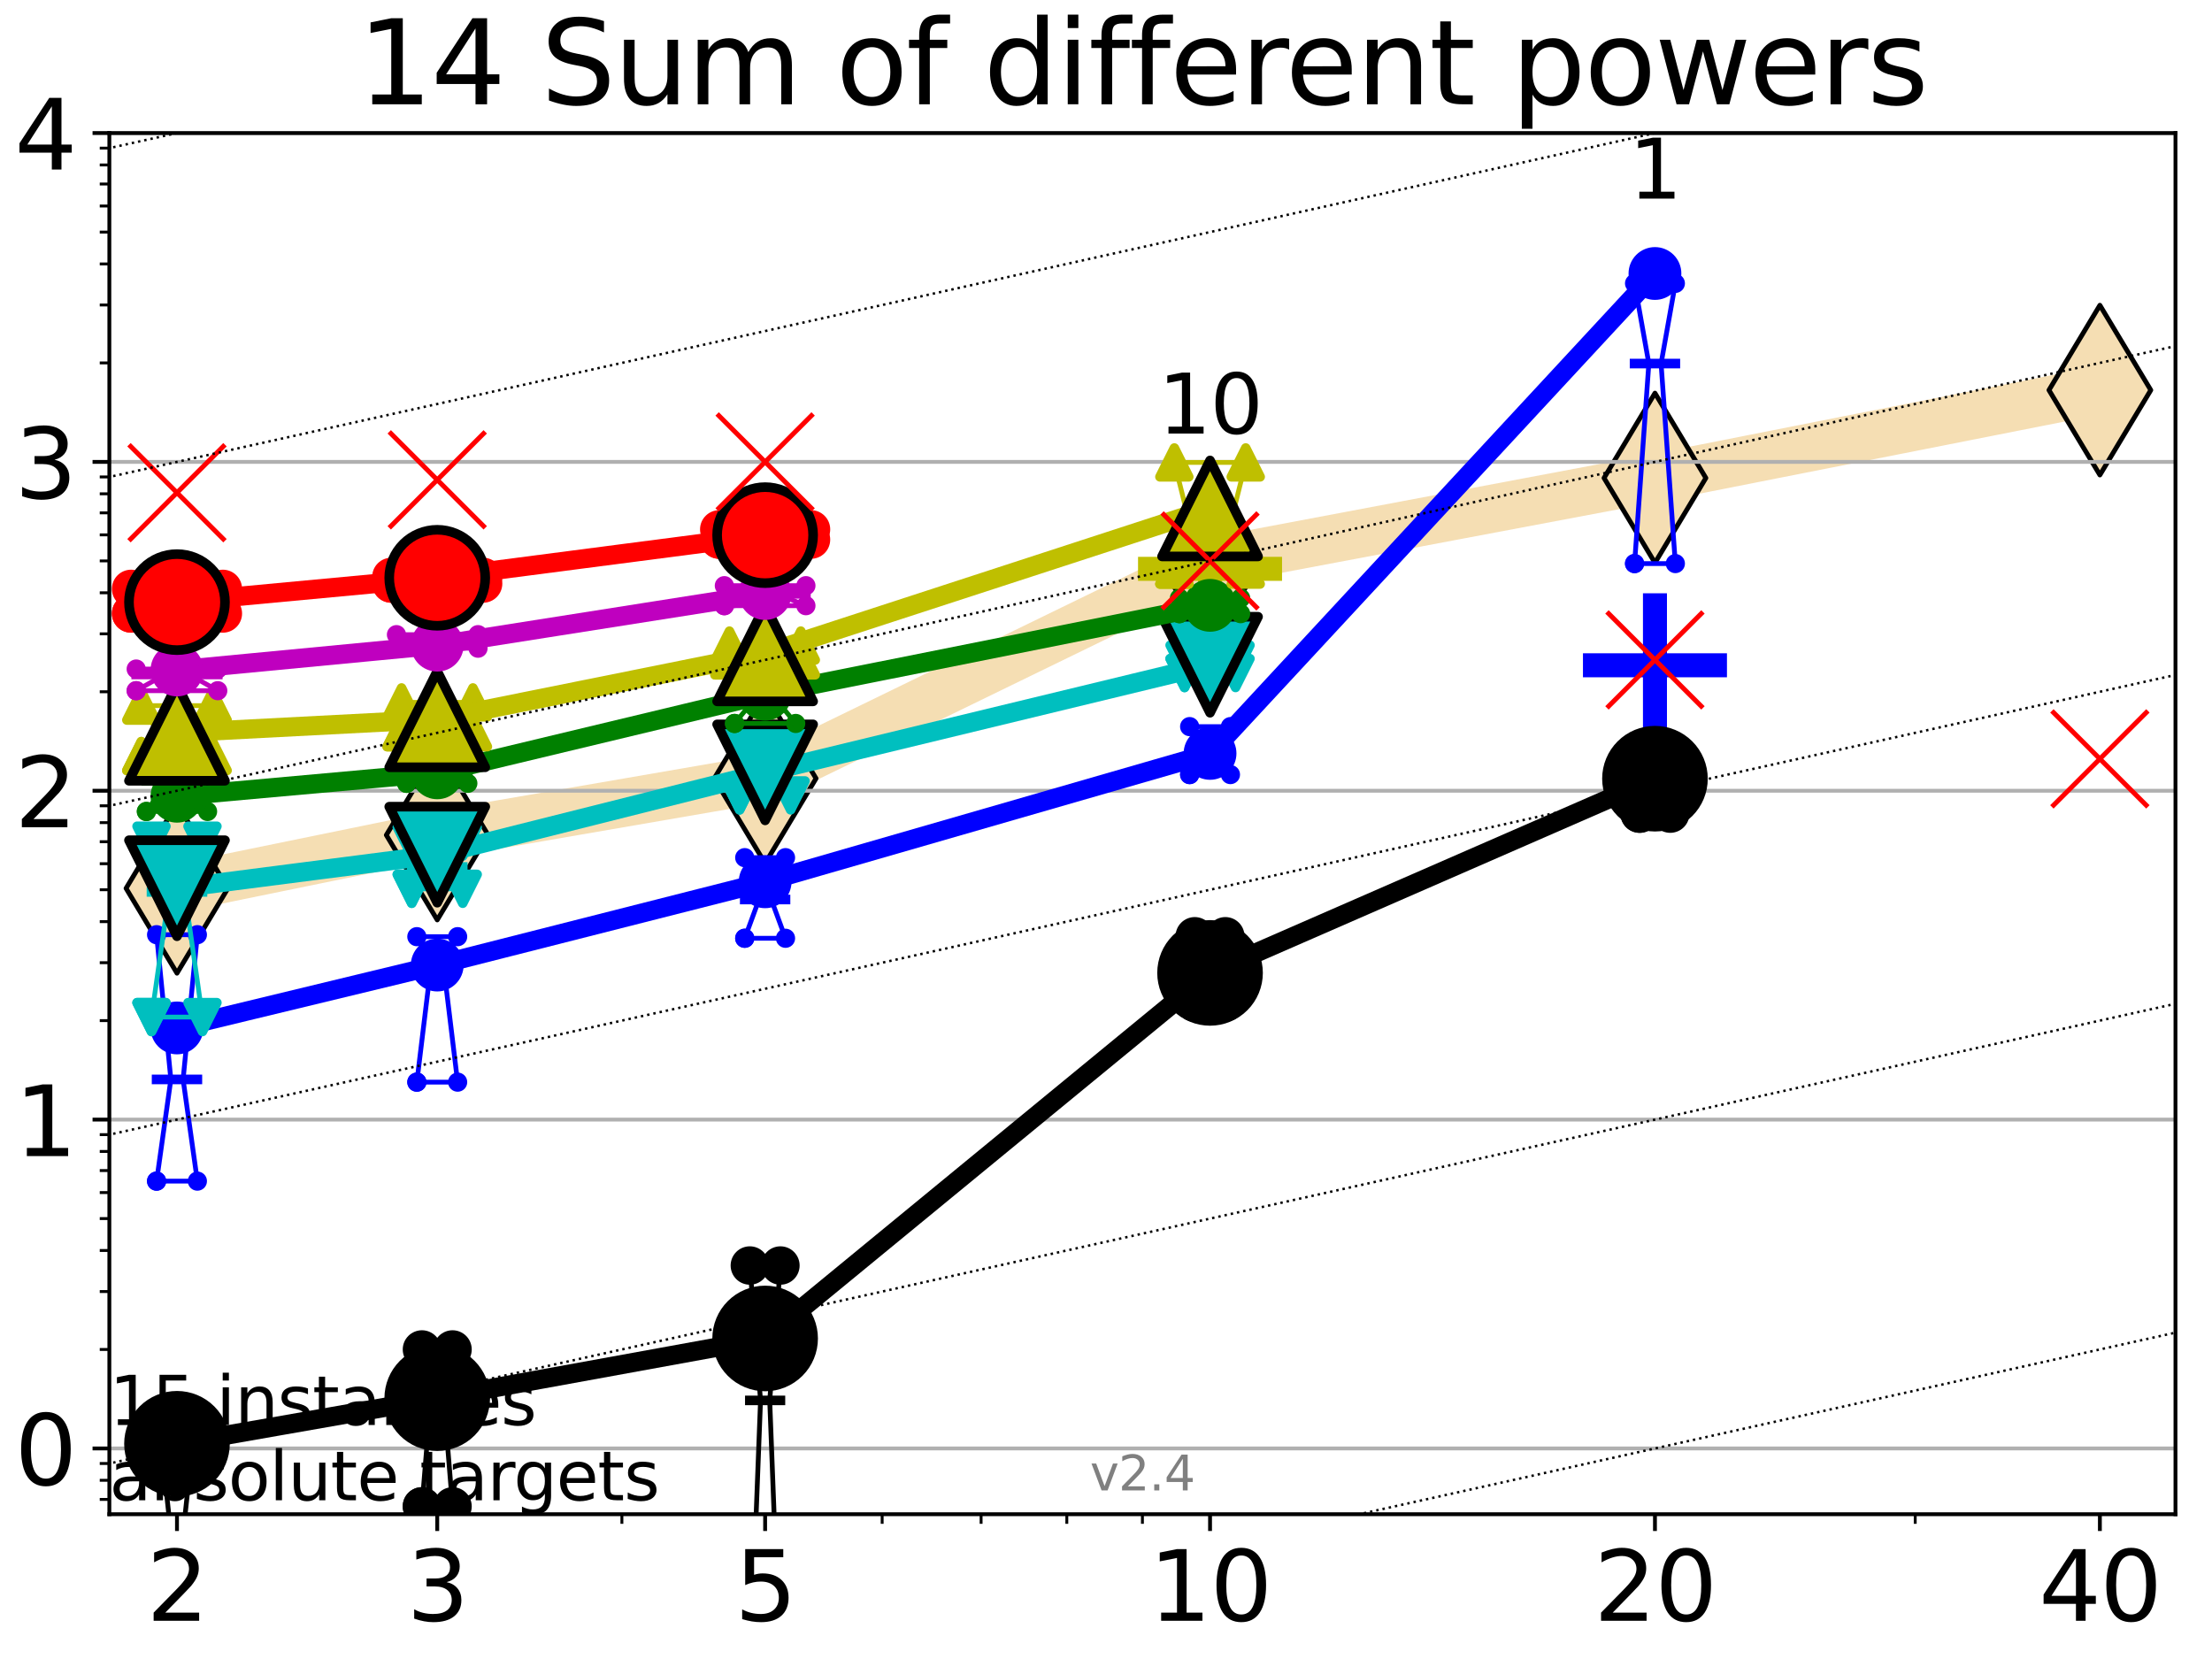<?xml version="1.0" encoding="utf-8" standalone="no"?>
<!DOCTYPE svg PUBLIC "-//W3C//DTD SVG 1.1//EN"
  "http://www.w3.org/Graphics/SVG/1.1/DTD/svg11.dtd">
<svg height="345.6pt" version="1.1" viewBox="0 0 460.8 345.6" width="460.8pt" xmlns="http://www.w3.org/2000/svg" xmlns:xlink="http://www.w3.org/1999/xlink">
 <defs>
  <style type="text/css">*{stroke-linecap:butt;stroke-linejoin:round;}</style>
 </defs>
 <g id="figure_1">
  <g id="patch_1">
   <path d="M 0 345.6 
L 460.8 345.6 
L 460.8 0 
L 0 0 
z
" style="fill:#ffffff;"/>
  </g>
  <g id="axes_1">
   <g id="patch_2">
    <path d="M 22.78 315.44 
L 453.192 315.44 
L 453.192 27.72 
L 22.78 27.72 
z
" style="fill:#ffffff;"/>
   </g>
   <g id="line2d_1">
    <path clip-path="url(#pe0079898f8)" d="M 36.868 185.055 
L 91.085 173.957 
L 159.39 162.166 
L 252.074 117.05 
L 344.758 99.575 
L 437.443 81.268 
" style="fill:none;stroke:#f5deb3;stroke-linecap:square;stroke-width:10;"/>
    <defs>
     <path d="M 0 17.678 
L 10.607 0 
L 0 -17.678 
L -10.607 0 
z
" id="m5dabbd4d3b" style="stroke:#000000;stroke-linejoin:miter;"/>
    </defs>
    <g clip-path="url(#pe0079898f8)">
     <use style="fill:#f5deb3;stroke:#000000;stroke-linejoin:miter;" x="36.868" xlink:href="#m5dabbd4d3b" y="185.055"/>
     <use style="fill:#f5deb3;stroke:#000000;stroke-linejoin:miter;" x="91.085" xlink:href="#m5dabbd4d3b" y="173.957"/>
     <use style="fill:#f5deb3;stroke:#000000;stroke-linejoin:miter;" x="159.39" xlink:href="#m5dabbd4d3b" y="162.166"/>
     <use style="fill:#f5deb3;stroke:#000000;stroke-linejoin:miter;" x="252.074" xlink:href="#m5dabbd4d3b" y="117.05"/>
     <use style="fill:#f5deb3;stroke:#000000;stroke-linejoin:miter;" x="344.758" xlink:href="#m5dabbd4d3b" y="99.575"/>
     <use style="fill:#f5deb3;stroke:#000000;stroke-linejoin:miter;" x="437.443" xlink:href="#m5dabbd4d3b" y="81.268"/>
    </g>
   </g>
   <g id="line2d_2">
    <defs>
     <path d="M -15 0 
L 15 0 
M 0 15 
L 0 -15 
" id="m7b9e8b54b4" style="stroke:#0000ff;stroke-width:5;"/>
    </defs>
    <g clip-path="url(#pe0079898f8)">
     <use style="fill:#0000ff;stroke:#0000ff;stroke-width:5;" x="344.758" xlink:href="#m7b9e8b54b4" y="138.59"/>
    </g>
   </g>
   <g id="line2d_3">
    <defs>
     <path d="M -15 0 
L 15 0 
M 0 15 
L 0 -15 
" id="m16bbe3f2c8" style="stroke:#bfbf00;stroke-width:5;"/>
    </defs>
    <g clip-path="url(#pe0079898f8)">
     <use style="fill:#bfbf00;stroke:#bfbf00;stroke-width:5;" x="252.074" xlink:href="#m16bbe3f2c8" y="118.495"/>
    </g>
   </g>
   <g id="matplotlib.axis_1">
    <g id="xtick_1">
     <g id="line2d_4">
      <defs>
       <path d="M 0 0 
L 0 3.5 
" id="m5f4222da61" style="stroke:#000000;stroke-width:0.8;"/>
      </defs>
      <g>
       <use style="stroke:#000000;stroke-width:0.8;" x="36.868" xlink:href="#m5f4222da61" y="315.44"/>
      </g>
     </g>
     <g id="text_1">
      <!-- 2 -->
      <g transform="translate(30.506 337.637)scale(0.2 -0.2)">
       <defs>
        <path d="M 1228 531 
L 3431 531 
L 3431 0 
L 469 0 
L 469 531 
Q 828 903 1448 1529 
Q 2069 2156 2228 2338 
Q 2531 2678 2651 2914 
Q 2772 3150 2772 3378 
Q 2772 3750 2511 3984 
Q 2250 4219 1831 4219 
Q 1534 4219 1204 4116 
Q 875 4013 500 3803 
L 500 4441 
Q 881 4594 1212 4672 
Q 1544 4750 1819 4750 
Q 2544 4750 2975 4387 
Q 3406 4025 3406 3419 
Q 3406 3131 3298 2873 
Q 3191 2616 2906 2266 
Q 2828 2175 2409 1742 
Q 1991 1309 1228 531 
z
" id="DejaVuSans-32" transform="scale(0.016)"/>
       </defs>
       <use xlink:href="#DejaVuSans-32"/>
      </g>
     </g>
    </g>
    <g id="xtick_2">
     <g id="line2d_5">
      <g>
       <use style="stroke:#000000;stroke-width:0.8;" x="91.085" xlink:href="#m5f4222da61" y="315.44"/>
      </g>
     </g>
     <g id="text_2">
      <!-- 3 -->
      <g transform="translate(84.723 337.637)scale(0.2 -0.2)">
       <defs>
        <path d="M 2597 2516 
Q 3050 2419 3304 2112 
Q 3559 1806 3559 1356 
Q 3559 666 3084 287 
Q 2609 -91 1734 -91 
Q 1441 -91 1130 -33 
Q 819 25 488 141 
L 488 750 
Q 750 597 1062 519 
Q 1375 441 1716 441 
Q 2309 441 2620 675 
Q 2931 909 2931 1356 
Q 2931 1769 2642 2001 
Q 2353 2234 1838 2234 
L 1294 2234 
L 1294 2753 
L 1863 2753 
Q 2328 2753 2575 2939 
Q 2822 3125 2822 3475 
Q 2822 3834 2567 4026 
Q 2313 4219 1838 4219 
Q 1578 4219 1281 4162 
Q 984 4106 628 3988 
L 628 4550 
Q 988 4650 1302 4700 
Q 1616 4750 1894 4750 
Q 2613 4750 3031 4423 
Q 3450 4097 3450 3541 
Q 3450 3153 3228 2886 
Q 3006 2619 2597 2516 
z
" id="DejaVuSans-33" transform="scale(0.016)"/>
       </defs>
       <use xlink:href="#DejaVuSans-33"/>
      </g>
     </g>
    </g>
    <g id="xtick_3">
     <g id="line2d_6">
      <g>
       <use style="stroke:#000000;stroke-width:0.8;" x="159.39" xlink:href="#m5f4222da61" y="315.44"/>
      </g>
     </g>
     <g id="text_3">
      <!-- 5 -->
      <g transform="translate(153.028 337.637)scale(0.2 -0.2)">
       <defs>
        <path d="M 691 4666 
L 3169 4666 
L 3169 4134 
L 1269 4134 
L 1269 2991 
Q 1406 3038 1543 3061 
Q 1681 3084 1819 3084 
Q 2600 3084 3056 2656 
Q 3513 2228 3513 1497 
Q 3513 744 3044 326 
Q 2575 -91 1722 -91 
Q 1428 -91 1123 -41 
Q 819 9 494 109 
L 494 744 
Q 775 591 1075 516 
Q 1375 441 1709 441 
Q 2250 441 2565 725 
Q 2881 1009 2881 1497 
Q 2881 1984 2565 2268 
Q 2250 2553 1709 2553 
Q 1456 2553 1204 2497 
Q 953 2441 691 2322 
L 691 4666 
z
" id="DejaVuSans-35" transform="scale(0.016)"/>
       </defs>
       <use xlink:href="#DejaVuSans-35"/>
      </g>
     </g>
    </g>
    <g id="xtick_4">
     <g id="line2d_7">
      <g>
       <use style="stroke:#000000;stroke-width:0.8;" x="252.074" xlink:href="#m5f4222da61" y="315.44"/>
      </g>
     </g>
     <g id="text_4">
      <!-- 10 -->
      <g transform="translate(239.349 337.637)scale(0.2 -0.2)">
       <defs>
        <path d="M 794 531 
L 1825 531 
L 1825 4091 
L 703 3866 
L 703 4441 
L 1819 4666 
L 2450 4666 
L 2450 531 
L 3481 531 
L 3481 0 
L 794 0 
L 794 531 
z
" id="DejaVuSans-31" transform="scale(0.016)"/>
        <path d="M 2034 4250 
Q 1547 4250 1301 3770 
Q 1056 3291 1056 2328 
Q 1056 1369 1301 889 
Q 1547 409 2034 409 
Q 2525 409 2770 889 
Q 3016 1369 3016 2328 
Q 3016 3291 2770 3770 
Q 2525 4250 2034 4250 
z
M 2034 4750 
Q 2819 4750 3233 4129 
Q 3647 3509 3647 2328 
Q 3647 1150 3233 529 
Q 2819 -91 2034 -91 
Q 1250 -91 836 529 
Q 422 1150 422 2328 
Q 422 3509 836 4129 
Q 1250 4750 2034 4750 
z
" id="DejaVuSans-30" transform="scale(0.016)"/>
       </defs>
       <use xlink:href="#DejaVuSans-31"/>
       <use x="63.623" xlink:href="#DejaVuSans-30"/>
      </g>
     </g>
    </g>
    <g id="xtick_5">
     <g id="line2d_8">
      <g>
       <use style="stroke:#000000;stroke-width:0.8;" x="344.758" xlink:href="#m5f4222da61" y="315.44"/>
      </g>
     </g>
     <g id="text_5">
      <!-- 20 -->
      <g transform="translate(332.033 337.637)scale(0.2 -0.2)">
       <use xlink:href="#DejaVuSans-32"/>
       <use x="63.623" xlink:href="#DejaVuSans-30"/>
      </g>
     </g>
    </g>
    <g id="xtick_6">
     <g id="line2d_9">
      <g>
       <use style="stroke:#000000;stroke-width:0.8;" x="437.443" xlink:href="#m5f4222da61" y="315.44"/>
      </g>
     </g>
     <g id="text_6">
      <!-- 40 -->
      <g transform="translate(424.718 337.637)scale(0.2 -0.2)">
       <defs>
        <path d="M 2419 4116 
L 825 1625 
L 2419 1625 
L 2419 4116 
z
M 2253 4666 
L 3047 4666 
L 3047 1625 
L 3713 1625 
L 3713 1100 
L 3047 1100 
L 3047 0 
L 2419 0 
L 2419 1100 
L 313 1100 
L 313 1709 
L 2253 4666 
z
" id="DejaVuSans-34" transform="scale(0.016)"/>
       </defs>
       <use xlink:href="#DejaVuSans-34"/>
       <use x="63.623" xlink:href="#DejaVuSans-30"/>
      </g>
     </g>
    </g>
    <g id="xtick_7">
     <g id="line2d_10">
      <defs>
       <path d="M 0 0 
L 0 2 
" id="mf7e473f73d" style="stroke:#000000;stroke-width:0.6;"/>
      </defs>
      <g>
       <use style="stroke:#000000;stroke-width:0.6;" x="129.552" xlink:href="#mf7e473f73d" y="315.44"/>
      </g>
     </g>
    </g>
    <g id="xtick_8">
     <g id="line2d_11">
      <g>
       <use style="stroke:#000000;stroke-width:0.6;" x="183.769" xlink:href="#mf7e473f73d" y="315.44"/>
      </g>
     </g>
    </g>
    <g id="xtick_9">
     <g id="line2d_12">
      <g>
       <use style="stroke:#000000;stroke-width:0.6;" x="204.381" xlink:href="#mf7e473f73d" y="315.44"/>
      </g>
     </g>
    </g>
    <g id="xtick_10">
     <g id="line2d_13">
      <g>
       <use style="stroke:#000000;stroke-width:0.6;" x="222.237" xlink:href="#mf7e473f73d" y="315.44"/>
      </g>
     </g>
    </g>
    <g id="xtick_11">
     <g id="line2d_14">
      <g>
       <use style="stroke:#000000;stroke-width:0.6;" x="237.986" xlink:href="#mf7e473f73d" y="315.44"/>
      </g>
     </g>
    </g>
    <g id="xtick_12">
     <g id="line2d_15">
      <g>
       <use style="stroke:#000000;stroke-width:0.6;" x="398.975" xlink:href="#mf7e473f73d" y="315.44"/>
      </g>
     </g>
    </g>
   </g>
   <g id="matplotlib.axis_2">
    <g id="ytick_1">
     <g id="line2d_16">
      <path clip-path="url(#pe0079898f8)" d="M 22.78 301.739 
L 453.192 301.739 
" style="fill:none;stroke:#b0b0b0;stroke-linecap:square;stroke-width:0.8;"/>
     </g>
     <g id="line2d_17">
      <defs>
       <path d="M 0 0 
L -3.5 0 
" id="mac8cf3cea9" style="stroke:#000000;stroke-width:0.8;"/>
      </defs>
      <g>
       <use style="stroke:#000000;stroke-width:0.8;" x="22.78" xlink:href="#mac8cf3cea9" y="301.739"/>
      </g>
     </g>
     <g id="text_7">
      <!-- 0 -->
      <g transform="translate(3.055 309.337)scale(0.2 -0.2)">
       <use xlink:href="#DejaVuSans-30"/>
      </g>
     </g>
    </g>
    <g id="ytick_2">
     <g id="line2d_18">
      <path clip-path="url(#pe0079898f8)" d="M 22.78 233.234 
L 453.192 233.234 
" style="fill:none;stroke:#b0b0b0;stroke-linecap:square;stroke-width:0.8;"/>
     </g>
     <g id="line2d_19">
      <g>
       <use style="stroke:#000000;stroke-width:0.8;" x="22.78" xlink:href="#mac8cf3cea9" y="233.234"/>
      </g>
     </g>
     <g id="text_8">
      <!-- 1 -->
      <g transform="translate(3.055 240.833)scale(0.2 -0.2)">
       <use xlink:href="#DejaVuSans-31"/>
      </g>
     </g>
    </g>
    <g id="ytick_3">
     <g id="line2d_20">
      <path clip-path="url(#pe0079898f8)" d="M 22.78 164.73 
L 453.192 164.73 
" style="fill:none;stroke:#b0b0b0;stroke-linecap:square;stroke-width:0.8;"/>
     </g>
     <g id="line2d_21">
      <g>
       <use style="stroke:#000000;stroke-width:0.8;" x="22.78" xlink:href="#mac8cf3cea9" y="164.73"/>
      </g>
     </g>
     <g id="text_9">
      <!-- 2 -->
      <g transform="translate(3.055 172.328)scale(0.2 -0.2)">
       <use xlink:href="#DejaVuSans-32"/>
      </g>
     </g>
    </g>
    <g id="ytick_4">
     <g id="line2d_22">
      <path clip-path="url(#pe0079898f8)" d="M 22.78 96.225 
L 453.192 96.225 
" style="fill:none;stroke:#b0b0b0;stroke-linecap:square;stroke-width:0.8;"/>
     </g>
     <g id="line2d_23">
      <g>
       <use style="stroke:#000000;stroke-width:0.8;" x="22.78" xlink:href="#mac8cf3cea9" y="96.225"/>
      </g>
     </g>
     <g id="text_10">
      <!-- 3 -->
      <g transform="translate(3.055 103.823)scale(0.2 -0.2)">
       <use xlink:href="#DejaVuSans-33"/>
      </g>
     </g>
    </g>
    <g id="ytick_5">
     <g id="line2d_24">
      <path clip-path="url(#pe0079898f8)" d="M 22.78 27.72 
L 453.192 27.72 
" style="fill:none;stroke:#b0b0b0;stroke-linecap:square;stroke-width:0.8;"/>
     </g>
     <g id="line2d_25">
      <g>
       <use style="stroke:#000000;stroke-width:0.8;" x="22.78" xlink:href="#mac8cf3cea9" y="27.72"/>
      </g>
     </g>
     <g id="text_11">
      <!-- 4 -->
      <g transform="translate(3.055 35.318)scale(0.2 -0.2)">
       <use xlink:href="#DejaVuSans-34"/>
      </g>
     </g>
    </g>
    <g id="ytick_6">
     <g id="line2d_26">
      <defs>
       <path d="M 0 0 
L -2 0 
" id="m40d88dc23f" style="stroke:#000000;stroke-width:0.6;"/>
      </defs>
      <g>
       <use style="stroke:#000000;stroke-width:0.6;" x="22.78" xlink:href="#m40d88dc23f" y="312.351"/>
      </g>
     </g>
    </g>
    <g id="ytick_7">
     <g id="line2d_27">
      <g>
       <use style="stroke:#000000;stroke-width:0.6;" x="22.78" xlink:href="#m40d88dc23f" y="308.378"/>
      </g>
     </g>
    </g>
    <g id="ytick_8">
     <g id="line2d_28">
      <g>
       <use style="stroke:#000000;stroke-width:0.6;" x="22.78" xlink:href="#m40d88dc23f" y="304.874"/>
      </g>
     </g>
    </g>
    <g id="ytick_9">
     <g id="line2d_29">
      <g>
       <use style="stroke:#000000;stroke-width:0.6;" x="22.78" xlink:href="#m40d88dc23f" y="281.117"/>
      </g>
     </g>
    </g>
    <g id="ytick_10">
     <g id="line2d_30">
      <g>
       <use style="stroke:#000000;stroke-width:0.6;" x="22.78" xlink:href="#m40d88dc23f" y="269.054"/>
      </g>
     </g>
    </g>
    <g id="ytick_11">
     <g id="line2d_31">
      <g>
       <use style="stroke:#000000;stroke-width:0.6;" x="22.78" xlink:href="#m40d88dc23f" y="260.495"/>
      </g>
     </g>
    </g>
    <g id="ytick_12">
     <g id="line2d_32">
      <g>
       <use style="stroke:#000000;stroke-width:0.6;" x="22.78" xlink:href="#m40d88dc23f" y="253.856"/>
      </g>
     </g>
    </g>
    <g id="ytick_13">
     <g id="line2d_33">
      <g>
       <use style="stroke:#000000;stroke-width:0.6;" x="22.78" xlink:href="#m40d88dc23f" y="248.432"/>
      </g>
     </g>
    </g>
    <g id="ytick_14">
     <g id="line2d_34">
      <g>
       <use style="stroke:#000000;stroke-width:0.6;" x="22.78" xlink:href="#m40d88dc23f" y="243.846"/>
      </g>
     </g>
    </g>
    <g id="ytick_15">
     <g id="line2d_35">
      <g>
       <use style="stroke:#000000;stroke-width:0.6;" x="22.78" xlink:href="#m40d88dc23f" y="239.873"/>
      </g>
     </g>
    </g>
    <g id="ytick_16">
     <g id="line2d_36">
      <g>
       <use style="stroke:#000000;stroke-width:0.6;" x="22.78" xlink:href="#m40d88dc23f" y="236.369"/>
      </g>
     </g>
    </g>
    <g id="ytick_17">
     <g id="line2d_37">
      <g>
       <use style="stroke:#000000;stroke-width:0.6;" x="22.78" xlink:href="#m40d88dc23f" y="212.612"/>
      </g>
     </g>
    </g>
    <g id="ytick_18">
     <g id="line2d_38">
      <g>
       <use style="stroke:#000000;stroke-width:0.6;" x="22.78" xlink:href="#m40d88dc23f" y="200.549"/>
      </g>
     </g>
    </g>
    <g id="ytick_19">
     <g id="line2d_39">
      <g>
       <use style="stroke:#000000;stroke-width:0.6;" x="22.78" xlink:href="#m40d88dc23f" y="191.99"/>
      </g>
     </g>
    </g>
    <g id="ytick_20">
     <g id="line2d_40">
      <g>
       <use style="stroke:#000000;stroke-width:0.6;" x="22.78" xlink:href="#m40d88dc23f" y="185.352"/>
      </g>
     </g>
    </g>
    <g id="ytick_21">
     <g id="line2d_41">
      <g>
       <use style="stroke:#000000;stroke-width:0.6;" x="22.78" xlink:href="#m40d88dc23f" y="179.927"/>
      </g>
     </g>
    </g>
    <g id="ytick_22">
     <g id="line2d_42">
      <g>
       <use style="stroke:#000000;stroke-width:0.6;" x="22.78" xlink:href="#m40d88dc23f" y="175.341"/>
      </g>
     </g>
    </g>
    <g id="ytick_23">
     <g id="line2d_43">
      <g>
       <use style="stroke:#000000;stroke-width:0.6;" x="22.78" xlink:href="#m40d88dc23f" y="171.368"/>
      </g>
     </g>
    </g>
    <g id="ytick_24">
     <g id="line2d_44">
      <g>
       <use style="stroke:#000000;stroke-width:0.6;" x="22.78" xlink:href="#m40d88dc23f" y="167.864"/>
      </g>
     </g>
    </g>
    <g id="ytick_25">
     <g id="line2d_45">
      <g>
       <use style="stroke:#000000;stroke-width:0.6;" x="22.78" xlink:href="#m40d88dc23f" y="144.108"/>
      </g>
     </g>
    </g>
    <g id="ytick_26">
     <g id="line2d_46">
      <g>
       <use style="stroke:#000000;stroke-width:0.6;" x="22.78" xlink:href="#m40d88dc23f" y="132.044"/>
      </g>
     </g>
    </g>
    <g id="ytick_27">
     <g id="line2d_47">
      <g>
       <use style="stroke:#000000;stroke-width:0.6;" x="22.78" xlink:href="#m40d88dc23f" y="123.486"/>
      </g>
     </g>
    </g>
    <g id="ytick_28">
     <g id="line2d_48">
      <g>
       <use style="stroke:#000000;stroke-width:0.6;" x="22.78" xlink:href="#m40d88dc23f" y="116.847"/>
      </g>
     </g>
    </g>
    <g id="ytick_29">
     <g id="line2d_49">
      <g>
       <use style="stroke:#000000;stroke-width:0.6;" x="22.78" xlink:href="#m40d88dc23f" y="111.422"/>
      </g>
     </g>
    </g>
    <g id="ytick_30">
     <g id="line2d_50">
      <g>
       <use style="stroke:#000000;stroke-width:0.6;" x="22.78" xlink:href="#m40d88dc23f" y="106.836"/>
      </g>
     </g>
    </g>
    <g id="ytick_31">
     <g id="line2d_51">
      <g>
       <use style="stroke:#000000;stroke-width:0.6;" x="22.78" xlink:href="#m40d88dc23f" y="102.864"/>
      </g>
     </g>
    </g>
    <g id="ytick_32">
     <g id="line2d_52">
      <g>
       <use style="stroke:#000000;stroke-width:0.6;" x="22.78" xlink:href="#m40d88dc23f" y="99.359"/>
      </g>
     </g>
    </g>
    <g id="ytick_33">
     <g id="line2d_53">
      <g>
       <use style="stroke:#000000;stroke-width:0.6;" x="22.78" xlink:href="#m40d88dc23f" y="75.603"/>
      </g>
     </g>
    </g>
    <g id="ytick_34">
     <g id="line2d_54">
      <g>
       <use style="stroke:#000000;stroke-width:0.6;" x="22.78" xlink:href="#m40d88dc23f" y="63.54"/>
      </g>
     </g>
    </g>
    <g id="ytick_35">
     <g id="line2d_55">
      <g>
       <use style="stroke:#000000;stroke-width:0.6;" x="22.78" xlink:href="#m40d88dc23f" y="54.981"/>
      </g>
     </g>
    </g>
    <g id="ytick_36">
     <g id="line2d_56">
      <g>
       <use style="stroke:#000000;stroke-width:0.6;" x="22.78" xlink:href="#m40d88dc23f" y="48.342"/>
      </g>
     </g>
    </g>
    <g id="ytick_37">
     <g id="line2d_57">
      <g>
       <use style="stroke:#000000;stroke-width:0.6;" x="22.78" xlink:href="#m40d88dc23f" y="42.918"/>
      </g>
     </g>
    </g>
    <g id="ytick_38">
     <g id="line2d_58">
      <g>
       <use style="stroke:#000000;stroke-width:0.6;" x="22.78" xlink:href="#m40d88dc23f" y="38.332"/>
      </g>
     </g>
    </g>
    <g id="ytick_39">
     <g id="line2d_59">
      <g>
       <use style="stroke:#000000;stroke-width:0.6;" x="22.78" xlink:href="#m40d88dc23f" y="34.359"/>
      </g>
     </g>
    </g>
    <g id="ytick_40">
     <g id="line2d_60">
      <g>
       <use style="stroke:#000000;stroke-width:0.6;" x="22.78" xlink:href="#m40d88dc23f" y="30.855"/>
      </g>
     </g>
    </g>
   </g>
   <g id="line2d_61">
    <path clip-path="url(#pe0079898f8)" d="M 33.682 322.361 
L 35.912 322.361 
L 33.682 301.739 
L 40.054 301.739 
L 37.824 322.361 
L 40.054 322.361 
L 33.682 322.361 
" style="fill:none;stroke:#000000;stroke-linecap:square;"/>
   </g>
   <g id="line2d_62">
    <path clip-path="url(#pe0079898f8)" d="M 33.682 322.361 
L 40.054 322.361 
L 40.054 301.739 
L 33.682 301.739 
L 33.682 322.361 
" style="fill:none;"/>
    <defs>
     <path d="M 0 3 
C 0.796 3 1.559 2.684 2.121 2.121 
C 2.684 1.559 3 0.796 3 0 
C 3 -0.796 2.684 -1.559 2.121 -2.121 
C 1.559 -2.684 0.796 -3 0 -3 
C -0.796 -3 -1.559 -2.684 -2.121 -2.121 
C -2.684 -1.559 -3 -0.796 -3 0 
C -3 0.796 -2.684 1.559 -2.121 2.121 
C -1.559 2.684 -0.796 3 0 3 
z
" id="me4176e4afe" style="stroke:#000000;stroke-width:2;"/>
    </defs>
    <g clip-path="url(#pe0079898f8)">
     <use style="stroke:#000000;stroke-width:2;" x="33.682" xlink:href="#me4176e4afe" y="322.361"/>
     <use style="stroke:#000000;stroke-width:2;" x="40.054" xlink:href="#me4176e4afe" y="322.361"/>
     <use style="stroke:#000000;stroke-width:2;" x="40.054" xlink:href="#me4176e4afe" y="301.739"/>
     <use style="stroke:#000000;stroke-width:2;" x="33.682" xlink:href="#me4176e4afe" y="301.739"/>
     <use style="stroke:#000000;stroke-width:2;" x="33.682" xlink:href="#me4176e4afe" y="322.361"/>
    </g>
   </g>
   <g id="line2d_63">
    <path clip-path="url(#pe0079898f8)" d="M 33.682 322.361 
L 40.054 322.361 
" style="fill:none;stroke:#000000;stroke-linecap:square;stroke-width:2;"/>
   </g>
   <g id="line2d_64">
    <path clip-path="url(#pe0079898f8)" d="M 87.899 313.802 
L 90.129 286.541 
L 87.899 281.117 
L 94.271 281.117 
L 92.041 286.541 
L 94.271 313.802 
L 87.899 313.802 
" style="fill:none;stroke:#000000;stroke-linecap:square;"/>
   </g>
   <g id="line2d_65">
    <path clip-path="url(#pe0079898f8)" d="M 87.899 313.802 
L 94.271 313.802 
L 94.271 281.117 
L 87.899 281.117 
L 87.899 313.802 
" style="fill:none;"/>
    <g clip-path="url(#pe0079898f8)">
     <use style="stroke:#000000;stroke-width:2;" x="87.899" xlink:href="#me4176e4afe" y="313.802"/>
     <use style="stroke:#000000;stroke-width:2;" x="94.271" xlink:href="#me4176e4afe" y="313.802"/>
     <use style="stroke:#000000;stroke-width:2;" x="94.271" xlink:href="#me4176e4afe" y="281.117"/>
     <use style="stroke:#000000;stroke-width:2;" x="87.899" xlink:href="#me4176e4afe" y="281.117"/>
     <use style="stroke:#000000;stroke-width:2;" x="87.899" xlink:href="#me4176e4afe" y="313.802"/>
    </g>
   </g>
   <g id="line2d_66">
    <path clip-path="url(#pe0079898f8)" d="M 87.899 286.541 
L 94.271 286.541 
" style="fill:none;stroke:#000000;stroke-linecap:square;stroke-width:2;"/>
   </g>
   <g id="line2d_67">
    <path clip-path="url(#pe0079898f8)" d="M 156.32 346.6 
L 158.434 291.729 
L 156.204 263.63 
L 162.576 263.63 
L 160.346 291.729 
L 162.46 346.6 
" style="fill:none;stroke:#000000;stroke-linecap:square;"/>
   </g>
   <g id="line2d_68">
    <path clip-path="url(#pe0079898f8)" d="M 162.576 346.6 
L 162.576 263.63 
L 156.204 263.63 
L 156.204 346.6 
" style="fill:none;"/>
    <g clip-path="url(#pe0079898f8)">
     <use style="stroke:#000000;stroke-width:2;" x="156.204" xlink:href="#me4176e4afe" y="349.622"/>
     <use style="stroke:#000000;stroke-width:2;" x="162.576" xlink:href="#me4176e4afe" y="349.622"/>
     <use style="stroke:#000000;stroke-width:2;" x="162.576" xlink:href="#me4176e4afe" y="263.63"/>
     <use style="stroke:#000000;stroke-width:2;" x="156.204" xlink:href="#me4176e4afe" y="263.63"/>
     <use style="stroke:#000000;stroke-width:2;" x="156.204" xlink:href="#me4176e4afe" y="349.622"/>
    </g>
   </g>
   <g id="line2d_69">
    <path clip-path="url(#pe0079898f8)" d="M 156.204 291.729 
L 162.576 291.729 
" style="fill:none;stroke:#000000;stroke-linecap:square;stroke-width:2;"/>
   </g>
   <g id="line2d_70">
    <path clip-path="url(#pe0079898f8)" d="M 248.888 208.845 
L 251.118 201.201 
L 248.888 195.042 
L 255.26 195.042 
L 253.03 201.201 
L 255.26 208.845 
L 248.888 208.845 
" style="fill:none;stroke:#000000;stroke-linecap:square;"/>
   </g>
   <g id="line2d_71">
    <path clip-path="url(#pe0079898f8)" d="M 248.888 208.845 
L 255.26 208.845 
L 255.26 195.042 
L 248.888 195.042 
L 248.888 208.845 
" style="fill:none;"/>
    <g clip-path="url(#pe0079898f8)">
     <use style="stroke:#000000;stroke-width:2;" x="248.888" xlink:href="#me4176e4afe" y="208.845"/>
     <use style="stroke:#000000;stroke-width:2;" x="255.26" xlink:href="#me4176e4afe" y="208.845"/>
     <use style="stroke:#000000;stroke-width:2;" x="255.26" xlink:href="#me4176e4afe" y="195.042"/>
     <use style="stroke:#000000;stroke-width:2;" x="248.888" xlink:href="#me4176e4afe" y="195.042"/>
     <use style="stroke:#000000;stroke-width:2;" x="248.888" xlink:href="#me4176e4afe" y="208.845"/>
    </g>
   </g>
   <g id="line2d_72">
    <path clip-path="url(#pe0079898f8)" d="M 248.888 201.201 
L 255.26 201.201 
" style="fill:none;stroke:#000000;stroke-linecap:square;stroke-width:2;"/>
   </g>
   <g id="line2d_73">
    <path clip-path="url(#pe0079898f8)" d="M 341.572 169.495 
L 343.803 162.467 
L 341.572 156.775 
L 347.945 156.775 
L 345.714 162.467 
L 347.945 169.495 
L 341.572 169.495 
" style="fill:none;stroke:#000000;stroke-linecap:square;"/>
   </g>
   <g id="line2d_74">
    <path clip-path="url(#pe0079898f8)" d="M 341.572 169.495 
L 347.945 169.495 
L 347.945 156.775 
L 341.572 156.775 
L 341.572 169.495 
" style="fill:none;"/>
    <g clip-path="url(#pe0079898f8)">
     <use style="stroke:#000000;stroke-width:2;" x="341.572" xlink:href="#me4176e4afe" y="169.495"/>
     <use style="stroke:#000000;stroke-width:2;" x="347.945" xlink:href="#me4176e4afe" y="169.495"/>
     <use style="stroke:#000000;stroke-width:2;" x="347.945" xlink:href="#me4176e4afe" y="156.775"/>
     <use style="stroke:#000000;stroke-width:2;" x="341.572" xlink:href="#me4176e4afe" y="156.775"/>
     <use style="stroke:#000000;stroke-width:2;" x="341.572" xlink:href="#me4176e4afe" y="169.495"/>
    </g>
   </g>
   <g id="line2d_75">
    <path clip-path="url(#pe0079898f8)" d="M 341.572 162.467 
L 347.945 162.467 
" style="fill:none;stroke:#000000;stroke-linecap:square;stroke-width:2;"/>
   </g>
   <g id="line2d_76">
    <path clip-path="url(#pe0079898f8)" d="M 36.868 300.764 
L 91.085 291.26 
" style="fill:none;stroke:#000000;stroke-linecap:square;stroke-width:4;"/>
   </g>
   <g id="line2d_77">
    <path clip-path="url(#pe0079898f8)" d="M 91.085 291.26 
L 159.39 278.827 
" style="fill:none;stroke:#000000;stroke-linecap:square;stroke-width:4;"/>
   </g>
   <g id="line2d_78">
    <path clip-path="url(#pe0079898f8)" d="M 159.39 278.827 
L 252.074 202.673 
" style="fill:none;stroke:#000000;stroke-linecap:square;stroke-width:4;"/>
   </g>
   <g id="line2d_79">
    <path clip-path="url(#pe0079898f8)" d="M 252.074 202.673 
L 344.758 162.215 
" style="fill:none;stroke:#000000;stroke-linecap:square;stroke-width:4;"/>
   </g>
   <g id="line2d_80">
    <path clip-path="url(#pe0079898f8)" d="M 36.868 300.764 
L 91.085 291.26 
L 159.39 278.827 
L 252.074 202.673 
L 344.758 162.215 
" style="fill:none;"/>
    <defs>
     <path d="M 0 10 
C 2.652 10 5.196 8.946 7.071 7.071 
C 8.946 5.196 10 2.652 10 0 
C 10 -2.652 8.946 -5.196 7.071 -7.071 
C 5.196 -8.946 2.652 -10 0 -10 
C -2.652 -10 -5.196 -8.946 -7.071 -7.071 
C -8.946 -5.196 -10 -2.652 -10 0 
C -10 2.652 -8.946 5.196 -7.071 7.071 
C -5.196 8.946 -2.652 10 0 10 
z
" id="m9f62137f30" style="stroke:#000000;stroke-width:2;"/>
    </defs>
    <g clip-path="url(#pe0079898f8)">
     <use style="stroke:#000000;stroke-width:2;" x="36.868" xlink:href="#m9f62137f30" y="300.764"/>
     <use style="stroke:#000000;stroke-width:2;" x="91.085" xlink:href="#m9f62137f30" y="291.26"/>
     <use style="stroke:#000000;stroke-width:2;" x="159.39" xlink:href="#m9f62137f30" y="278.827"/>
     <use style="stroke:#000000;stroke-width:2;" x="252.074" xlink:href="#m9f62137f30" y="202.673"/>
     <use style="stroke:#000000;stroke-width:2;" x="344.758" xlink:href="#m9f62137f30" y="162.215"/>
    </g>
   </g>
   <g id="line2d_81">
    <path clip-path="url(#pe0079898f8)" d="M 32.62 246.051 
L 35.594 224.862 
L 32.62 194.715 
L 41.116 194.715 
L 38.143 224.862 
L 41.116 246.051 
L 32.62 246.051 
" style="fill:none;stroke:#0000ff;stroke-linecap:square;"/>
   </g>
   <g id="line2d_82">
    <path clip-path="url(#pe0079898f8)" d="M 32.62 246.051 
L 41.116 246.051 
L 41.116 194.715 
L 32.62 194.715 
L 32.62 246.051 
" style="fill:none;"/>
    <defs>
     <path d="M 0 1.5 
C 0.398 1.5 0.779 1.342 1.061 1.061 
C 1.342 0.779 1.5 0.398 1.5 0 
C 1.5 -0.398 1.342 -0.779 1.061 -1.061 
C 0.779 -1.342 0.398 -1.5 0 -1.5 
C -0.398 -1.5 -0.779 -1.342 -1.061 -1.061 
C -1.342 -0.779 -1.5 -0.398 -1.5 0 
C -1.5 0.398 -1.342 0.779 -1.061 1.061 
C -0.779 1.342 -0.398 1.5 0 1.5 
z
" id="m1f6e56fd10" style="stroke:#0000ff;"/>
    </defs>
    <g clip-path="url(#pe0079898f8)">
     <use style="fill:#0000ff;stroke:#0000ff;" x="32.62" xlink:href="#m1f6e56fd10" y="246.051"/>
     <use style="fill:#0000ff;stroke:#0000ff;" x="41.116" xlink:href="#m1f6e56fd10" y="246.051"/>
     <use style="fill:#0000ff;stroke:#0000ff;" x="41.116" xlink:href="#m1f6e56fd10" y="194.715"/>
     <use style="fill:#0000ff;stroke:#0000ff;" x="32.62" xlink:href="#m1f6e56fd10" y="194.715"/>
     <use style="fill:#0000ff;stroke:#0000ff;" x="32.62" xlink:href="#m1f6e56fd10" y="246.051"/>
    </g>
   </g>
   <g id="line2d_83">
    <path clip-path="url(#pe0079898f8)" d="M 32.62 224.862 
L 41.116 224.862 
" style="fill:none;stroke:#0000ff;stroke-linecap:square;stroke-width:2;"/>
   </g>
   <g id="line2d_84">
    <path clip-path="url(#pe0079898f8)" d="M 86.837 225.429 
L 89.811 200.882 
L 86.837 195.125 
L 95.333 195.125 
L 92.359 200.882 
L 95.333 225.429 
L 86.837 225.429 
" style="fill:none;stroke:#0000ff;stroke-linecap:square;"/>
   </g>
   <g id="line2d_85">
    <path clip-path="url(#pe0079898f8)" d="M 86.837 225.429 
L 95.333 225.429 
L 95.333 195.125 
L 86.837 195.125 
L 86.837 225.429 
" style="fill:none;"/>
    <g clip-path="url(#pe0079898f8)">
     <use style="fill:#0000ff;stroke:#0000ff;" x="86.837" xlink:href="#m1f6e56fd10" y="225.429"/>
     <use style="fill:#0000ff;stroke:#0000ff;" x="95.333" xlink:href="#m1f6e56fd10" y="225.429"/>
     <use style="fill:#0000ff;stroke:#0000ff;" x="95.333" xlink:href="#m1f6e56fd10" y="195.125"/>
     <use style="fill:#0000ff;stroke:#0000ff;" x="86.837" xlink:href="#m1f6e56fd10" y="195.125"/>
     <use style="fill:#0000ff;stroke:#0000ff;" x="86.837" xlink:href="#m1f6e56fd10" y="225.429"/>
    </g>
   </g>
   <g id="line2d_86">
    <path clip-path="url(#pe0079898f8)" d="M 86.837 200.882 
L 95.333 200.882 
" style="fill:none;stroke:#0000ff;stroke-linecap:square;stroke-width:2;"/>
   </g>
   <g id="line2d_87">
    <path clip-path="url(#pe0079898f8)" d="M 155.142 195.457 
L 158.116 187.383 
L 155.142 178.665 
L 163.638 178.665 
L 160.665 187.383 
L 163.638 195.457 
L 155.142 195.457 
" style="fill:none;stroke:#0000ff;stroke-linecap:square;"/>
   </g>
   <g id="line2d_88">
    <path clip-path="url(#pe0079898f8)" d="M 155.142 195.457 
L 163.638 195.457 
L 163.638 178.665 
L 155.142 178.665 
L 155.142 195.457 
" style="fill:none;"/>
    <g clip-path="url(#pe0079898f8)">
     <use style="fill:#0000ff;stroke:#0000ff;" x="155.142" xlink:href="#m1f6e56fd10" y="195.457"/>
     <use style="fill:#0000ff;stroke:#0000ff;" x="163.638" xlink:href="#m1f6e56fd10" y="195.457"/>
     <use style="fill:#0000ff;stroke:#0000ff;" x="163.638" xlink:href="#m1f6e56fd10" y="178.665"/>
     <use style="fill:#0000ff;stroke:#0000ff;" x="155.142" xlink:href="#m1f6e56fd10" y="178.665"/>
     <use style="fill:#0000ff;stroke:#0000ff;" x="155.142" xlink:href="#m1f6e56fd10" y="195.457"/>
    </g>
   </g>
   <g id="line2d_89">
    <path clip-path="url(#pe0079898f8)" d="M 155.142 187.383 
L 163.638 187.383 
" style="fill:none;stroke:#0000ff;stroke-linecap:square;stroke-width:2;"/>
   </g>
   <g id="line2d_90">
    <path clip-path="url(#pe0079898f8)" d="M 247.826 161.358 
L 250.8 156.821 
L 247.826 151.366 
L 256.322 151.366 
L 253.349 156.821 
L 256.322 161.358 
L 247.826 161.358 
" style="fill:none;stroke:#0000ff;stroke-linecap:square;"/>
   </g>
   <g id="line2d_91">
    <path clip-path="url(#pe0079898f8)" d="M 247.826 161.358 
L 256.322 161.358 
L 256.322 151.366 
L 247.826 151.366 
L 247.826 161.358 
" style="fill:none;"/>
    <g clip-path="url(#pe0079898f8)">
     <use style="fill:#0000ff;stroke:#0000ff;" x="247.826" xlink:href="#m1f6e56fd10" y="161.358"/>
     <use style="fill:#0000ff;stroke:#0000ff;" x="256.322" xlink:href="#m1f6e56fd10" y="161.358"/>
     <use style="fill:#0000ff;stroke:#0000ff;" x="256.322" xlink:href="#m1f6e56fd10" y="151.366"/>
     <use style="fill:#0000ff;stroke:#0000ff;" x="247.826" xlink:href="#m1f6e56fd10" y="151.366"/>
     <use style="fill:#0000ff;stroke:#0000ff;" x="247.826" xlink:href="#m1f6e56fd10" y="161.358"/>
    </g>
   </g>
   <g id="line2d_92">
    <path clip-path="url(#pe0079898f8)" d="M 247.826 156.821 
L 256.322 156.821 
" style="fill:none;stroke:#0000ff;stroke-linecap:square;stroke-width:2;"/>
   </g>
   <g id="line2d_93">
    <path clip-path="url(#pe0079898f8)" d="M 340.51 117.402 
L 343.484 75.741 
L 340.51 59.032 
L 349.007 59.032 
L 346.033 75.741 
L 349.007 117.402 
L 340.51 117.402 
" style="fill:none;stroke:#0000ff;stroke-linecap:square;"/>
   </g>
   <g id="line2d_94">
    <path clip-path="url(#pe0079898f8)" d="M 340.51 117.402 
L 349.007 117.402 
L 349.007 59.032 
L 340.51 59.032 
L 340.51 117.402 
" style="fill:none;"/>
    <g clip-path="url(#pe0079898f8)">
     <use style="fill:#0000ff;stroke:#0000ff;" x="340.51" xlink:href="#m1f6e56fd10" y="117.402"/>
     <use style="fill:#0000ff;stroke:#0000ff;" x="349.007" xlink:href="#m1f6e56fd10" y="117.402"/>
     <use style="fill:#0000ff;stroke:#0000ff;" x="349.007" xlink:href="#m1f6e56fd10" y="59.032"/>
     <use style="fill:#0000ff;stroke:#0000ff;" x="340.51" xlink:href="#m1f6e56fd10" y="59.032"/>
     <use style="fill:#0000ff;stroke:#0000ff;" x="340.51" xlink:href="#m1f6e56fd10" y="117.402"/>
    </g>
   </g>
   <g id="line2d_95">
    <path clip-path="url(#pe0079898f8)" d="M 340.51 75.741 
L 349.007 75.741 
" style="fill:none;stroke:#0000ff;stroke-linecap:square;stroke-width:2;"/>
   </g>
   <g id="line2d_96">
    <path clip-path="url(#pe0079898f8)" d="M 36.868 214.138 
L 91.085 201.038 
" style="fill:none;stroke:#0000ff;stroke-linecap:square;stroke-width:4;"/>
   </g>
   <g id="line2d_97">
    <path clip-path="url(#pe0079898f8)" d="M 91.085 201.038 
L 159.39 183.693 
" style="fill:none;stroke:#0000ff;stroke-linecap:square;stroke-width:4;"/>
   </g>
   <g id="line2d_98">
    <path clip-path="url(#pe0079898f8)" d="M 159.39 183.693 
L 252.074 156.947 
" style="fill:none;stroke:#0000ff;stroke-linecap:square;stroke-width:4;"/>
   </g>
   <g id="line2d_99">
    <path clip-path="url(#pe0079898f8)" d="M 252.074 156.947 
L 344.758 56.974 
" style="fill:none;stroke:#0000ff;stroke-linecap:square;stroke-width:4;"/>
   </g>
   <g id="line2d_100">
    <path clip-path="url(#pe0079898f8)" d="M 36.868 214.138 
L 91.085 201.038 
L 159.39 183.693 
L 252.074 156.947 
L 344.758 56.974 
" style="fill:none;"/>
    <defs>
     <path d="M 0 5 
C 1.326 5 2.598 4.473 3.536 3.536 
C 4.473 2.598 5 1.326 5 0 
C 5 -1.326 4.473 -2.598 3.536 -3.536 
C 2.598 -4.473 1.326 -5 0 -5 
C -1.326 -5 -2.598 -4.473 -3.536 -3.536 
C -4.473 -2.598 -5 -1.326 -5 0 
C -5 1.326 -4.473 2.598 -3.536 3.536 
C -2.598 4.473 -1.326 5 0 5 
z
" id="ma950255bbb" style="stroke:#0000ff;"/>
    </defs>
    <g clip-path="url(#pe0079898f8)">
     <use style="fill:#0000ff;stroke:#0000ff;" x="36.868" xlink:href="#ma950255bbb" y="214.138"/>
     <use style="fill:#0000ff;stroke:#0000ff;" x="91.085" xlink:href="#ma950255bbb" y="201.038"/>
     <use style="fill:#0000ff;stroke:#0000ff;" x="159.39" xlink:href="#ma950255bbb" y="183.693"/>
     <use style="fill:#0000ff;stroke:#0000ff;" x="252.074" xlink:href="#ma950255bbb" y="156.947"/>
     <use style="fill:#0000ff;stroke:#0000ff;" x="344.758" xlink:href="#ma950255bbb" y="56.974"/>
    </g>
   </g>
   <g id="line2d_101">
    <path clip-path="url(#pe0079898f8)" d="M 31.558 211.878 
L 35.275 185.801 
L 31.558 175.129 
L 42.178 175.129 
L 38.461 185.801 
L 42.178 211.878 
L 31.558 211.878 
" style="fill:none;stroke:#00bfbf;stroke-linecap:square;"/>
   </g>
   <g id="line2d_102">
    <path clip-path="url(#pe0079898f8)" d="M 31.558 211.878 
L 42.178 211.878 
L 42.178 175.129 
L 31.558 175.129 
L 31.558 211.878 
" style="fill:none;"/>
    <defs>
     <path d="M -0 3 
L 3 -3 
L -3 -3 
z
" id="m4231093649" style="stroke:#00bfbf;stroke-linejoin:miter;stroke-width:2;"/>
    </defs>
    <g clip-path="url(#pe0079898f8)">
     <use style="fill:#00bfbf;stroke:#00bfbf;stroke-linejoin:miter;stroke-width:2;" x="31.558" xlink:href="#m4231093649" y="211.878"/>
     <use style="fill:#00bfbf;stroke:#00bfbf;stroke-linejoin:miter;stroke-width:2;" x="42.178" xlink:href="#m4231093649" y="211.878"/>
     <use style="fill:#00bfbf;stroke:#00bfbf;stroke-linejoin:miter;stroke-width:2;" x="42.178" xlink:href="#m4231093649" y="175.129"/>
     <use style="fill:#00bfbf;stroke:#00bfbf;stroke-linejoin:miter;stroke-width:2;" x="31.558" xlink:href="#m4231093649" y="175.129"/>
     <use style="fill:#00bfbf;stroke:#00bfbf;stroke-linejoin:miter;stroke-width:2;" x="31.558" xlink:href="#m4231093649" y="211.878"/>
    </g>
   </g>
   <g id="line2d_103">
    <path clip-path="url(#pe0079898f8)" d="M 31.558 185.801 
L 42.178 185.801 
" style="fill:none;stroke:#00bfbf;stroke-linecap:square;stroke-width:2;"/>
   </g>
   <g id="line2d_104">
    <path clip-path="url(#pe0079898f8)" d="M 85.775 185.154 
L 89.492 180.596 
L 85.775 175.341 
L 96.395 175.341 
L 92.678 180.596 
L 96.395 185.154 
L 85.775 185.154 
" style="fill:none;stroke:#00bfbf;stroke-linecap:square;"/>
   </g>
   <g id="line2d_105">
    <path clip-path="url(#pe0079898f8)" d="M 85.775 185.154 
L 96.395 185.154 
L 96.395 175.341 
L 85.775 175.341 
L 85.775 185.154 
" style="fill:none;"/>
    <g clip-path="url(#pe0079898f8)">
     <use style="fill:#00bfbf;stroke:#00bfbf;stroke-linejoin:miter;stroke-width:2;" x="85.775" xlink:href="#m4231093649" y="185.154"/>
     <use style="fill:#00bfbf;stroke:#00bfbf;stroke-linejoin:miter;stroke-width:2;" x="96.395" xlink:href="#m4231093649" y="185.154"/>
     <use style="fill:#00bfbf;stroke:#00bfbf;stroke-linejoin:miter;stroke-width:2;" x="96.395" xlink:href="#m4231093649" y="175.341"/>
     <use style="fill:#00bfbf;stroke:#00bfbf;stroke-linejoin:miter;stroke-width:2;" x="85.775" xlink:href="#m4231093649" y="175.341"/>
     <use style="fill:#00bfbf;stroke:#00bfbf;stroke-linejoin:miter;stroke-width:2;" x="85.775" xlink:href="#m4231093649" y="185.154"/>
    </g>
   </g>
   <g id="line2d_106">
    <path clip-path="url(#pe0079898f8)" d="M 85.775 180.596 
L 96.395 180.596 
" style="fill:none;stroke:#00bfbf;stroke-linecap:square;stroke-width:2;"/>
   </g>
   <g id="line2d_107">
    <path clip-path="url(#pe0079898f8)" d="M 154.08 165.697 
L 157.797 162.856 
L 154.08 156.605 
L 164.7 156.605 
L 160.983 162.856 
L 164.7 165.697 
L 154.08 165.697 
" style="fill:none;stroke:#00bfbf;stroke-linecap:square;"/>
   </g>
   <g id="line2d_108">
    <path clip-path="url(#pe0079898f8)" d="M 154.08 165.697 
L 164.7 165.697 
L 164.7 156.605 
L 154.08 156.605 
L 154.08 165.697 
" style="fill:none;"/>
    <g clip-path="url(#pe0079898f8)">
     <use style="fill:#00bfbf;stroke:#00bfbf;stroke-linejoin:miter;stroke-width:2;" x="154.08" xlink:href="#m4231093649" y="165.697"/>
     <use style="fill:#00bfbf;stroke:#00bfbf;stroke-linejoin:miter;stroke-width:2;" x="164.7" xlink:href="#m4231093649" y="165.697"/>
     <use style="fill:#00bfbf;stroke:#00bfbf;stroke-linejoin:miter;stroke-width:2;" x="164.7" xlink:href="#m4231093649" y="156.605"/>
     <use style="fill:#00bfbf;stroke:#00bfbf;stroke-linejoin:miter;stroke-width:2;" x="154.08" xlink:href="#m4231093649" y="156.605"/>
     <use style="fill:#00bfbf;stroke:#00bfbf;stroke-linejoin:miter;stroke-width:2;" x="154.08" xlink:href="#m4231093649" y="165.697"/>
    </g>
   </g>
   <g id="line2d_109">
    <path clip-path="url(#pe0079898f8)" d="M 154.08 162.856 
L 164.7 162.856 
" style="fill:none;stroke:#00bfbf;stroke-linecap:square;stroke-width:2;"/>
   </g>
   <g id="line2d_110">
    <path clip-path="url(#pe0079898f8)" d="M 246.764 140.209 
L 250.481 138.375 
L 246.764 137.409 
L 257.384 137.409 
L 253.667 138.375 
L 257.384 140.209 
L 246.764 140.209 
" style="fill:none;stroke:#00bfbf;stroke-linecap:square;"/>
   </g>
   <g id="line2d_111">
    <path clip-path="url(#pe0079898f8)" d="M 246.764 140.209 
L 257.384 140.209 
L 257.384 137.409 
L 246.764 137.409 
L 246.764 140.209 
" style="fill:none;"/>
    <g clip-path="url(#pe0079898f8)">
     <use style="fill:#00bfbf;stroke:#00bfbf;stroke-linejoin:miter;stroke-width:2;" x="246.764" xlink:href="#m4231093649" y="140.209"/>
     <use style="fill:#00bfbf;stroke:#00bfbf;stroke-linejoin:miter;stroke-width:2;" x="257.384" xlink:href="#m4231093649" y="140.209"/>
     <use style="fill:#00bfbf;stroke:#00bfbf;stroke-linejoin:miter;stroke-width:2;" x="257.384" xlink:href="#m4231093649" y="137.409"/>
     <use style="fill:#00bfbf;stroke:#00bfbf;stroke-linejoin:miter;stroke-width:2;" x="246.764" xlink:href="#m4231093649" y="137.409"/>
     <use style="fill:#00bfbf;stroke:#00bfbf;stroke-linejoin:miter;stroke-width:2;" x="246.764" xlink:href="#m4231093649" y="140.209"/>
    </g>
   </g>
   <g id="line2d_112">
    <path clip-path="url(#pe0079898f8)" d="M 246.764 138.375 
L 257.384 138.375 
" style="fill:none;stroke:#00bfbf;stroke-linecap:square;stroke-width:2;"/>
   </g>
   <g id="line2d_113">
    <path clip-path="url(#pe0079898f8)" d="M 36.868 185.036 
L 91.085 178.048 
" style="fill:none;stroke:#00bfbf;stroke-linecap:square;stroke-width:4;"/>
   </g>
   <g id="line2d_114">
    <path clip-path="url(#pe0079898f8)" d="M 91.085 178.048 
L 159.39 160.901 
" style="fill:none;stroke:#00bfbf;stroke-linecap:square;stroke-width:4;"/>
   </g>
   <g id="line2d_115">
    <path clip-path="url(#pe0079898f8)" d="M 159.39 160.901 
L 252.074 138.48 
" style="fill:none;stroke:#00bfbf;stroke-linecap:square;stroke-width:4;"/>
   </g>
   <g id="line2d_116">
    <path clip-path="url(#pe0079898f8)" d="M 36.868 185.036 
L 91.085 178.048 
L 159.39 160.901 
L 252.074 138.48 
" style="fill:none;"/>
    <defs>
     <path d="M -0 10 
L 10 -10 
L -10 -10 
z
" id="med7655283a" style="stroke:#000000;stroke-linejoin:miter;stroke-width:2;"/>
    </defs>
    <g clip-path="url(#pe0079898f8)">
     <use style="fill:#00bfbf;stroke:#000000;stroke-linejoin:miter;stroke-width:2;" x="36.868" xlink:href="#med7655283a" y="185.036"/>
     <use style="fill:#00bfbf;stroke:#000000;stroke-linejoin:miter;stroke-width:2;" x="91.085" xlink:href="#med7655283a" y="178.048"/>
     <use style="fill:#00bfbf;stroke:#000000;stroke-linejoin:miter;stroke-width:2;" x="159.39" xlink:href="#med7655283a" y="160.901"/>
     <use style="fill:#00bfbf;stroke:#000000;stroke-linejoin:miter;stroke-width:2;" x="252.074" xlink:href="#med7655283a" y="138.48"/>
    </g>
   </g>
   <g id="line2d_117">
    <path clip-path="url(#pe0079898f8)" d="M 30.496 169.044 
L 34.957 162.647 
L 30.496 161.225 
L 43.24 161.225 
L 38.78 162.647 
L 43.24 169.044 
L 30.496 169.044 
" style="fill:none;stroke:#008000;stroke-linecap:square;"/>
   </g>
   <g id="line2d_118">
    <path clip-path="url(#pe0079898f8)" d="M 30.496 169.044 
L 43.24 169.044 
L 43.24 161.225 
L 30.496 161.225 
L 30.496 169.044 
" style="fill:none;"/>
    <defs>
     <path d="M 0 1.5 
C 0.398 1.5 0.779 1.342 1.061 1.061 
C 1.342 0.779 1.5 0.398 1.5 0 
C 1.5 -0.398 1.342 -0.779 1.061 -1.061 
C 0.779 -1.342 0.398 -1.5 0 -1.5 
C -0.398 -1.5 -0.779 -1.342 -1.061 -1.061 
C -1.342 -0.779 -1.5 -0.398 -1.5 0 
C -1.5 0.398 -1.342 0.779 -1.061 1.061 
C -0.779 1.342 -0.398 1.5 0 1.5 
z
" id="m58d4a7f60f" style="stroke:#008000;"/>
    </defs>
    <g clip-path="url(#pe0079898f8)">
     <use style="fill:#008000;stroke:#008000;" x="30.496" xlink:href="#m58d4a7f60f" y="169.044"/>
     <use style="fill:#008000;stroke:#008000;" x="43.24" xlink:href="#m58d4a7f60f" y="169.044"/>
     <use style="fill:#008000;stroke:#008000;" x="43.24" xlink:href="#m58d4a7f60f" y="161.225"/>
     <use style="fill:#008000;stroke:#008000;" x="30.496" xlink:href="#m58d4a7f60f" y="161.225"/>
     <use style="fill:#008000;stroke:#008000;" x="30.496" xlink:href="#m58d4a7f60f" y="169.044"/>
    </g>
   </g>
   <g id="line2d_119">
    <path clip-path="url(#pe0079898f8)" d="M 30.496 162.647 
L 43.24 162.647 
" style="fill:none;stroke:#008000;stroke-linecap:square;stroke-width:2;"/>
   </g>
   <g id="line2d_120">
    <path clip-path="url(#pe0079898f8)" d="M 84.713 163.184 
L 89.173 161.05 
L 84.713 155.728 
L 97.457 155.728 
L 92.997 161.05 
L 97.457 163.184 
L 84.713 163.184 
" style="fill:none;stroke:#008000;stroke-linecap:square;"/>
   </g>
   <g id="line2d_121">
    <path clip-path="url(#pe0079898f8)" d="M 84.713 163.184 
L 97.457 163.184 
L 97.457 155.728 
L 84.713 155.728 
L 84.713 163.184 
" style="fill:none;"/>
    <g clip-path="url(#pe0079898f8)">
     <use style="fill:#008000;stroke:#008000;" x="84.713" xlink:href="#m58d4a7f60f" y="163.184"/>
     <use style="fill:#008000;stroke:#008000;" x="97.457" xlink:href="#m58d4a7f60f" y="163.184"/>
     <use style="fill:#008000;stroke:#008000;" x="97.457" xlink:href="#m58d4a7f60f" y="155.728"/>
     <use style="fill:#008000;stroke:#008000;" x="84.713" xlink:href="#m58d4a7f60f" y="155.728"/>
     <use style="fill:#008000;stroke:#008000;" x="84.713" xlink:href="#m58d4a7f60f" y="163.184"/>
    </g>
   </g>
   <g id="line2d_122">
    <path clip-path="url(#pe0079898f8)" d="M 84.713 161.05 
L 97.457 161.05 
" style="fill:none;stroke:#008000;stroke-linecap:square;stroke-width:2;"/>
   </g>
   <g id="line2d_123">
    <path clip-path="url(#pe0079898f8)" d="M 153.018 150.709 
L 157.478 145.291 
L 153.018 143.286 
L 165.762 143.286 
L 161.302 145.291 
L 165.762 150.709 
L 153.018 150.709 
" style="fill:none;stroke:#008000;stroke-linecap:square;"/>
   </g>
   <g id="line2d_124">
    <path clip-path="url(#pe0079898f8)" d="M 153.018 150.709 
L 165.762 150.709 
L 165.762 143.286 
L 153.018 143.286 
L 153.018 150.709 
" style="fill:none;"/>
    <g clip-path="url(#pe0079898f8)">
     <use style="fill:#008000;stroke:#008000;" x="153.018" xlink:href="#m58d4a7f60f" y="150.709"/>
     <use style="fill:#008000;stroke:#008000;" x="165.762" xlink:href="#m58d4a7f60f" y="150.709"/>
     <use style="fill:#008000;stroke:#008000;" x="165.762" xlink:href="#m58d4a7f60f" y="143.286"/>
     <use style="fill:#008000;stroke:#008000;" x="153.018" xlink:href="#m58d4a7f60f" y="143.286"/>
     <use style="fill:#008000;stroke:#008000;" x="153.018" xlink:href="#m58d4a7f60f" y="150.709"/>
    </g>
   </g>
   <g id="line2d_125">
    <path clip-path="url(#pe0079898f8)" d="M 153.018 145.291 
L 165.762 145.291 
" style="fill:none;stroke:#008000;stroke-linecap:square;stroke-width:2;"/>
   </g>
   <g id="line2d_126">
    <path clip-path="url(#pe0079898f8)" d="M 245.702 127.835 
L 250.163 126.222 
L 245.702 124.615 
L 258.446 124.615 
L 253.986 126.222 
L 258.446 127.835 
L 245.702 127.835 
" style="fill:none;stroke:#008000;stroke-linecap:square;"/>
   </g>
   <g id="line2d_127">
    <path clip-path="url(#pe0079898f8)" d="M 245.702 127.835 
L 258.446 127.835 
L 258.446 124.615 
L 245.702 124.615 
L 245.702 127.835 
" style="fill:none;"/>
    <g clip-path="url(#pe0079898f8)">
     <use style="fill:#008000;stroke:#008000;" x="245.702" xlink:href="#m58d4a7f60f" y="127.835"/>
     <use style="fill:#008000;stroke:#008000;" x="258.446" xlink:href="#m58d4a7f60f" y="127.835"/>
     <use style="fill:#008000;stroke:#008000;" x="258.446" xlink:href="#m58d4a7f60f" y="124.615"/>
     <use style="fill:#008000;stroke:#008000;" x="245.702" xlink:href="#m58d4a7f60f" y="124.615"/>
     <use style="fill:#008000;stroke:#008000;" x="245.702" xlink:href="#m58d4a7f60f" y="127.835"/>
    </g>
   </g>
   <g id="line2d_128">
    <path clip-path="url(#pe0079898f8)" d="M 245.702 126.222 
L 258.446 126.222 
" style="fill:none;stroke:#008000;stroke-linecap:square;stroke-width:2;"/>
   </g>
   <g id="line2d_129">
    <path clip-path="url(#pe0079898f8)" d="M 36.868 165.872 
L 91.085 160.994 
" style="fill:none;stroke:#008000;stroke-linecap:square;stroke-width:4;"/>
   </g>
   <g id="line2d_130">
    <path clip-path="url(#pe0079898f8)" d="M 91.085 160.994 
L 159.39 144.622 
" style="fill:none;stroke:#008000;stroke-linecap:square;stroke-width:4;"/>
   </g>
   <g id="line2d_131">
    <path clip-path="url(#pe0079898f8)" d="M 159.39 144.622 
L 252.074 126.103 
" style="fill:none;stroke:#008000;stroke-linecap:square;stroke-width:4;"/>
   </g>
   <g id="line2d_132">
    <path clip-path="url(#pe0079898f8)" d="M 36.868 165.872 
L 91.085 160.994 
L 159.39 144.622 
L 252.074 126.103 
" style="fill:none;"/>
    <defs>
     <path d="M 0 5 
C 1.326 5 2.598 4.473 3.536 3.536 
C 4.473 2.598 5 1.326 5 0 
C 5 -1.326 4.473 -2.598 3.536 -3.536 
C 2.598 -4.473 1.326 -5 0 -5 
C -1.326 -5 -2.598 -4.473 -3.536 -3.536 
C -4.473 -2.598 -5 -1.326 -5 0 
C -5 1.326 -4.473 2.598 -3.536 3.536 
C -2.598 4.473 -1.326 5 0 5 
z
" id="m3835ff8ff6" style="stroke:#008000;"/>
    </defs>
    <g clip-path="url(#pe0079898f8)">
     <use style="fill:#008000;stroke:#008000;" x="36.868" xlink:href="#m3835ff8ff6" y="165.872"/>
     <use style="fill:#008000;stroke:#008000;" x="91.085" xlink:href="#m3835ff8ff6" y="160.994"/>
     <use style="fill:#008000;stroke:#008000;" x="159.39" xlink:href="#m3835ff8ff6" y="144.622"/>
     <use style="fill:#008000;stroke:#008000;" x="252.074" xlink:href="#m3835ff8ff6" y="126.103"/>
    </g>
   </g>
   <g id="line2d_133">
    <path clip-path="url(#pe0079898f8)" d="M 29.434 157.502 
L 34.638 155.255 
L 29.434 146.995 
L 44.303 146.995 
L 39.099 155.255 
L 44.303 157.502 
L 29.434 157.502 
" style="fill:none;stroke:#bfbf00;stroke-linecap:square;"/>
   </g>
   <g id="line2d_134">
    <path clip-path="url(#pe0079898f8)" d="M 29.434 157.502 
L 44.303 157.502 
L 44.303 146.995 
L 29.434 146.995 
L 29.434 157.502 
" style="fill:none;"/>
    <defs>
     <path d="M 0 -3 
L -3 3 
L 3 3 
z
" id="m3919042998" style="stroke:#bfbf00;stroke-linejoin:miter;stroke-width:2;"/>
    </defs>
    <g clip-path="url(#pe0079898f8)">
     <use style="fill:#bfbf00;stroke:#bfbf00;stroke-linejoin:miter;stroke-width:2;" x="29.434" xlink:href="#m3919042998" y="157.502"/>
     <use style="fill:#bfbf00;stroke:#bfbf00;stroke-linejoin:miter;stroke-width:2;" x="44.303" xlink:href="#m3919042998" y="157.502"/>
     <use style="fill:#bfbf00;stroke:#bfbf00;stroke-linejoin:miter;stroke-width:2;" x="44.303" xlink:href="#m3919042998" y="146.995"/>
     <use style="fill:#bfbf00;stroke:#bfbf00;stroke-linejoin:miter;stroke-width:2;" x="29.434" xlink:href="#m3919042998" y="146.995"/>
     <use style="fill:#bfbf00;stroke:#bfbf00;stroke-linejoin:miter;stroke-width:2;" x="29.434" xlink:href="#m3919042998" y="157.502"/>
    </g>
   </g>
   <g id="line2d_135">
    <path clip-path="url(#pe0079898f8)" d="M 29.434 155.255 
L 44.303 155.255 
" style="fill:none;stroke:#bfbf00;stroke-linecap:square;stroke-width:2;"/>
   </g>
   <g id="line2d_136">
    <path clip-path="url(#pe0079898f8)" d="M 83.651 152.535 
L 88.855 151.5 
L 83.651 146.32 
L 98.519 146.32 
L 93.315 151.5 
L 98.519 152.535 
L 83.651 152.535 
" style="fill:none;stroke:#bfbf00;stroke-linecap:square;"/>
   </g>
   <g id="line2d_137">
    <path clip-path="url(#pe0079898f8)" d="M 83.651 152.535 
L 98.519 152.535 
L 98.519 146.32 
L 83.651 146.32 
L 83.651 152.535 
" style="fill:none;"/>
    <g clip-path="url(#pe0079898f8)">
     <use style="fill:#bfbf00;stroke:#bfbf00;stroke-linejoin:miter;stroke-width:2;" x="83.651" xlink:href="#m3919042998" y="152.535"/>
     <use style="fill:#bfbf00;stroke:#bfbf00;stroke-linejoin:miter;stroke-width:2;" x="98.519" xlink:href="#m3919042998" y="152.535"/>
     <use style="fill:#bfbf00;stroke:#bfbf00;stroke-linejoin:miter;stroke-width:2;" x="98.519" xlink:href="#m3919042998" y="146.32"/>
     <use style="fill:#bfbf00;stroke:#bfbf00;stroke-linejoin:miter;stroke-width:2;" x="83.651" xlink:href="#m3919042998" y="146.32"/>
     <use style="fill:#bfbf00;stroke:#bfbf00;stroke-linejoin:miter;stroke-width:2;" x="83.651" xlink:href="#m3919042998" y="152.535"/>
    </g>
   </g>
   <g id="line2d_138">
    <path clip-path="url(#pe0079898f8)" d="M 83.651 151.5 
L 98.519 151.5 
" style="fill:none;stroke:#bfbf00;stroke-linecap:square;stroke-width:2;"/>
   </g>
   <g id="line2d_139">
    <path clip-path="url(#pe0079898f8)" d="M 151.956 137.564 
L 157.16 136.717 
L 151.956 134.482 
L 166.824 134.482 
L 161.62 136.717 
L 166.824 137.564 
L 151.956 137.564 
" style="fill:none;stroke:#bfbf00;stroke-linecap:square;"/>
   </g>
   <g id="line2d_140">
    <path clip-path="url(#pe0079898f8)" d="M 151.956 137.564 
L 166.824 137.564 
L 166.824 134.482 
L 151.956 134.482 
L 151.956 137.564 
" style="fill:none;"/>
    <g clip-path="url(#pe0079898f8)">
     <use style="fill:#bfbf00;stroke:#bfbf00;stroke-linejoin:miter;stroke-width:2;" x="151.956" xlink:href="#m3919042998" y="137.564"/>
     <use style="fill:#bfbf00;stroke:#bfbf00;stroke-linejoin:miter;stroke-width:2;" x="166.824" xlink:href="#m3919042998" y="137.564"/>
     <use style="fill:#bfbf00;stroke:#bfbf00;stroke-linejoin:miter;stroke-width:2;" x="166.824" xlink:href="#m3919042998" y="134.482"/>
     <use style="fill:#bfbf00;stroke:#bfbf00;stroke-linejoin:miter;stroke-width:2;" x="151.956" xlink:href="#m3919042998" y="134.482"/>
     <use style="fill:#bfbf00;stroke:#bfbf00;stroke-linejoin:miter;stroke-width:2;" x="151.956" xlink:href="#m3919042998" y="137.564"/>
    </g>
   </g>
   <g id="line2d_141">
    <path clip-path="url(#pe0079898f8)" d="M 151.956 136.717 
L 166.824 136.717 
" style="fill:none;stroke:#bfbf00;stroke-linecap:square;stroke-width:2;"/>
   </g>
   <g id="line2d_142">
    <path clip-path="url(#pe0079898f8)" d="M 244.64 118.656 
L 249.844 117.125 
L 244.64 96.332 
L 259.509 96.332 
L 254.305 117.125 
L 259.509 118.656 
L 244.64 118.656 
" style="fill:none;stroke:#bfbf00;stroke-linecap:square;"/>
   </g>
   <g id="line2d_143">
    <path clip-path="url(#pe0079898f8)" d="M 244.64 118.656 
L 259.509 118.656 
L 259.509 96.332 
L 244.64 96.332 
L 244.64 118.656 
" style="fill:none;"/>
    <g clip-path="url(#pe0079898f8)">
     <use style="fill:#bfbf00;stroke:#bfbf00;stroke-linejoin:miter;stroke-width:2;" x="244.64" xlink:href="#m3919042998" y="118.656"/>
     <use style="fill:#bfbf00;stroke:#bfbf00;stroke-linejoin:miter;stroke-width:2;" x="259.509" xlink:href="#m3919042998" y="118.656"/>
     <use style="fill:#bfbf00;stroke:#bfbf00;stroke-linejoin:miter;stroke-width:2;" x="259.509" xlink:href="#m3919042998" y="96.332"/>
     <use style="fill:#bfbf00;stroke:#bfbf00;stroke-linejoin:miter;stroke-width:2;" x="244.64" xlink:href="#m3919042998" y="96.332"/>
     <use style="fill:#bfbf00;stroke:#bfbf00;stroke-linejoin:miter;stroke-width:2;" x="244.64" xlink:href="#m3919042998" y="118.656"/>
    </g>
   </g>
   <g id="line2d_144">
    <path clip-path="url(#pe0079898f8)" d="M 244.64 117.125 
L 259.509 117.125 
" style="fill:none;stroke:#bfbf00;stroke-linecap:square;stroke-width:2;"/>
   </g>
   <g id="line2d_145">
    <path clip-path="url(#pe0079898f8)" d="M 36.868 152.647 
L 91.085 149.839 
" style="fill:none;stroke:#bfbf00;stroke-linecap:square;stroke-width:4;"/>
   </g>
   <g id="line2d_146">
    <path clip-path="url(#pe0079898f8)" d="M 91.085 149.839 
L 159.39 136.106 
" style="fill:none;stroke:#bfbf00;stroke-linecap:square;stroke-width:4;"/>
   </g>
   <g id="line2d_147">
    <path clip-path="url(#pe0079898f8)" d="M 159.39 136.106 
L 252.074 105.916 
" style="fill:none;stroke:#bfbf00;stroke-linecap:square;stroke-width:4;"/>
   </g>
   <g id="line2d_148">
    <path clip-path="url(#pe0079898f8)" d="M 36.868 152.647 
L 91.085 149.839 
L 159.39 136.106 
L 252.074 105.916 
" style="fill:none;"/>
    <defs>
     <path d="M 0 -10 
L -10 10 
L 10 10 
z
" id="m81c21e2c66" style="stroke:#000000;stroke-linejoin:miter;stroke-width:2;"/>
    </defs>
    <g clip-path="url(#pe0079898f8)">
     <use style="fill:#bfbf00;stroke:#000000;stroke-linejoin:miter;stroke-width:2;" x="36.868" xlink:href="#m81c21e2c66" y="152.647"/>
     <use style="fill:#bfbf00;stroke:#000000;stroke-linejoin:miter;stroke-width:2;" x="91.085" xlink:href="#m81c21e2c66" y="149.839"/>
     <use style="fill:#bfbf00;stroke:#000000;stroke-linejoin:miter;stroke-width:2;" x="159.39" xlink:href="#m81c21e2c66" y="136.106"/>
     <use style="fill:#bfbf00;stroke:#000000;stroke-linejoin:miter;stroke-width:2;" x="252.074" xlink:href="#m81c21e2c66" y="105.916"/>
    </g>
   </g>
   <g id="line2d_149">
    <path clip-path="url(#pe0079898f8)" d="M 28.372 143.885 
L 34.319 140.504 
L 28.372 139.373 
L 45.365 139.373 
L 39.417 140.504 
L 45.365 143.885 
L 28.372 143.885 
" style="fill:none;stroke:#bf00bf;stroke-linecap:square;"/>
   </g>
   <g id="line2d_150">
    <path clip-path="url(#pe0079898f8)" d="M 28.372 143.885 
L 45.365 143.885 
L 45.365 139.373 
L 28.372 139.373 
L 28.372 143.885 
" style="fill:none;"/>
    <defs>
     <path d="M 0 1.5 
C 0.398 1.5 0.779 1.342 1.061 1.061 
C 1.342 0.779 1.5 0.398 1.5 0 
C 1.5 -0.398 1.342 -0.779 1.061 -1.061 
C 0.779 -1.342 0.398 -1.5 0 -1.5 
C -0.398 -1.5 -0.779 -1.342 -1.061 -1.061 
C -1.342 -0.779 -1.5 -0.398 -1.5 0 
C -1.5 0.398 -1.342 0.779 -1.061 1.061 
C -0.779 1.342 -0.398 1.5 0 1.5 
z
" id="m2ddbacad0d" style="stroke:#bf00bf;"/>
    </defs>
    <g clip-path="url(#pe0079898f8)">
     <use style="fill:#bf00bf;stroke:#bf00bf;" x="28.372" xlink:href="#m2ddbacad0d" y="143.885"/>
     <use style="fill:#bf00bf;stroke:#bf00bf;" x="45.365" xlink:href="#m2ddbacad0d" y="143.885"/>
     <use style="fill:#bf00bf;stroke:#bf00bf;" x="45.365" xlink:href="#m2ddbacad0d" y="139.373"/>
     <use style="fill:#bf00bf;stroke:#bf00bf;" x="28.372" xlink:href="#m2ddbacad0d" y="139.373"/>
     <use style="fill:#bf00bf;stroke:#bf00bf;" x="28.372" xlink:href="#m2ddbacad0d" y="143.885"/>
    </g>
   </g>
   <g id="line2d_151">
    <path clip-path="url(#pe0079898f8)" d="M 28.372 140.504 
L 45.365 140.504 
" style="fill:none;stroke:#bf00bf;stroke-linecap:square;stroke-width:2;"/>
   </g>
   <g id="line2d_152">
    <path clip-path="url(#pe0079898f8)" d="M 82.589 135.033 
L 88.536 132.951 
L 82.589 132.21 
L 99.581 132.21 
L 93.634 132.951 
L 99.581 135.033 
L 82.589 135.033 
" style="fill:none;stroke:#bf00bf;stroke-linecap:square;"/>
   </g>
   <g id="line2d_153">
    <path clip-path="url(#pe0079898f8)" d="M 82.589 135.033 
L 99.581 135.033 
L 99.581 132.21 
L 82.589 132.21 
L 82.589 135.033 
" style="fill:none;"/>
    <g clip-path="url(#pe0079898f8)">
     <use style="fill:#bf00bf;stroke:#bf00bf;" x="82.589" xlink:href="#m2ddbacad0d" y="135.033"/>
     <use style="fill:#bf00bf;stroke:#bf00bf;" x="99.581" xlink:href="#m2ddbacad0d" y="135.033"/>
     <use style="fill:#bf00bf;stroke:#bf00bf;" x="99.581" xlink:href="#m2ddbacad0d" y="132.21"/>
     <use style="fill:#bf00bf;stroke:#bf00bf;" x="82.589" xlink:href="#m2ddbacad0d" y="132.21"/>
     <use style="fill:#bf00bf;stroke:#bf00bf;" x="82.589" xlink:href="#m2ddbacad0d" y="135.033"/>
    </g>
   </g>
   <g id="line2d_154">
    <path clip-path="url(#pe0079898f8)" d="M 82.589 132.951 
L 99.581 132.951 
" style="fill:none;stroke:#bf00bf;stroke-linecap:square;stroke-width:2;"/>
   </g>
   <g id="line2d_155">
    <path clip-path="url(#pe0079898f8)" d="M 150.894 126.177 
L 156.841 123.71 
L 150.894 122.006 
L 167.886 122.006 
L 161.939 123.71 
L 167.886 126.177 
L 150.894 126.177 
" style="fill:none;stroke:#bf00bf;stroke-linecap:square;"/>
   </g>
   <g id="line2d_156">
    <path clip-path="url(#pe0079898f8)" d="M 150.894 126.177 
L 167.886 126.177 
L 167.886 122.006 
L 150.894 122.006 
L 150.894 126.177 
" style="fill:none;"/>
    <g clip-path="url(#pe0079898f8)">
     <use style="fill:#bf00bf;stroke:#bf00bf;" x="150.894" xlink:href="#m2ddbacad0d" y="126.177"/>
     <use style="fill:#bf00bf;stroke:#bf00bf;" x="167.886" xlink:href="#m2ddbacad0d" y="126.177"/>
     <use style="fill:#bf00bf;stroke:#bf00bf;" x="167.886" xlink:href="#m2ddbacad0d" y="122.006"/>
     <use style="fill:#bf00bf;stroke:#bf00bf;" x="150.894" xlink:href="#m2ddbacad0d" y="122.006"/>
     <use style="fill:#bf00bf;stroke:#bf00bf;" x="150.894" xlink:href="#m2ddbacad0d" y="126.177"/>
    </g>
   </g>
   <g id="line2d_157">
    <path clip-path="url(#pe0079898f8)" d="M 150.894 123.71 
L 167.886 123.71 
" style="fill:none;stroke:#bf00bf;stroke-linecap:square;stroke-width:2;"/>
   </g>
   <g id="line2d_158">
    <path clip-path="url(#pe0079898f8)" d="M 36.868 139.572 
L 91.085 134.401 
" style="fill:none;stroke:#bf00bf;stroke-linecap:square;stroke-width:4;"/>
   </g>
   <g id="line2d_159">
    <path clip-path="url(#pe0079898f8)" d="M 91.085 134.401 
L 159.39 123.644 
" style="fill:none;stroke:#bf00bf;stroke-linecap:square;stroke-width:4;"/>
   </g>
   <g id="line2d_160">
    <path clip-path="url(#pe0079898f8)" d="M 36.868 139.572 
L 91.085 134.401 
L 159.39 123.644 
" style="fill:none;"/>
    <defs>
     <path d="M 0 5 
C 1.326 5 2.598 4.473 3.536 3.536 
C 4.473 2.598 5 1.326 5 0 
C 5 -1.326 4.473 -2.598 3.536 -3.536 
C 2.598 -4.473 1.326 -5 0 -5 
C -1.326 -5 -2.598 -4.473 -3.536 -3.536 
C -4.473 -2.598 -5 -1.326 -5 0 
C -5 1.326 -4.473 2.598 -3.536 3.536 
C -2.598 4.473 -1.326 5 0 5 
z
" id="m92695dbb76" style="stroke:#bf00bf;"/>
    </defs>
    <g clip-path="url(#pe0079898f8)">
     <use style="fill:#bf00bf;stroke:#bf00bf;" x="36.868" xlink:href="#m92695dbb76" y="139.572"/>
     <use style="fill:#bf00bf;stroke:#bf00bf;" x="91.085" xlink:href="#m92695dbb76" y="134.401"/>
     <use style="fill:#bf00bf;stroke:#bf00bf;" x="159.39" xlink:href="#m92695dbb76" y="123.644"/>
    </g>
   </g>
   <g id="line2d_161">
    <path clip-path="url(#pe0079898f8)" d="M 27.31 127.8 
L 34.001 124.894 
L 27.31 122.678 
L 46.427 122.678 
L 39.736 124.894 
L 46.427 127.8 
L 27.31 127.8 
" style="fill:none;stroke:#ff0000;stroke-linecap:square;"/>
   </g>
   <g id="line2d_162">
    <path clip-path="url(#pe0079898f8)" d="M 27.31 127.8 
L 46.427 127.8 
L 46.427 122.678 
L 27.31 122.678 
L 27.31 127.8 
" style="fill:none;"/>
    <defs>
     <path d="M 0 3 
C 0.796 3 1.559 2.684 2.121 2.121 
C 2.684 1.559 3 0.796 3 0 
C 3 -0.796 2.684 -1.559 2.121 -2.121 
C 1.559 -2.684 0.796 -3 0 -3 
C -0.796 -3 -1.559 -2.684 -2.121 -2.121 
C -2.684 -1.559 -3 -0.796 -3 0 
C -3 0.796 -2.684 1.559 -2.121 2.121 
C -1.559 2.684 -0.796 3 0 3 
z
" id="mac1fd0756e" style="stroke:#ff0000;stroke-width:2;"/>
    </defs>
    <g clip-path="url(#pe0079898f8)">
     <use style="fill:#ff0000;stroke:#ff0000;stroke-width:2;" x="27.31" xlink:href="#mac1fd0756e" y="127.8"/>
     <use style="fill:#ff0000;stroke:#ff0000;stroke-width:2;" x="46.427" xlink:href="#mac1fd0756e" y="127.8"/>
     <use style="fill:#ff0000;stroke:#ff0000;stroke-width:2;" x="46.427" xlink:href="#mac1fd0756e" y="122.678"/>
     <use style="fill:#ff0000;stroke:#ff0000;stroke-width:2;" x="27.31" xlink:href="#mac1fd0756e" y="122.678"/>
     <use style="fill:#ff0000;stroke:#ff0000;stroke-width:2;" x="27.31" xlink:href="#mac1fd0756e" y="127.8"/>
    </g>
   </g>
   <g id="line2d_163">
    <path clip-path="url(#pe0079898f8)" d="M 27.31 124.894 
L 46.427 124.894 
" style="fill:none;stroke:#ff0000;stroke-linecap:square;stroke-width:2;"/>
   </g>
   <g id="line2d_164">
    <path clip-path="url(#pe0079898f8)" d="M 81.527 121.565 
L 88.218 121.253 
L 81.527 120.18 
L 100.643 120.18 
L 93.953 121.253 
L 100.643 121.565 
L 81.527 121.565 
" style="fill:none;stroke:#ff0000;stroke-linecap:square;"/>
   </g>
   <g id="line2d_165">
    <path clip-path="url(#pe0079898f8)" d="M 81.527 121.565 
L 100.643 121.565 
L 100.643 120.18 
L 81.527 120.18 
L 81.527 121.565 
" style="fill:none;"/>
    <g clip-path="url(#pe0079898f8)">
     <use style="fill:#ff0000;stroke:#ff0000;stroke-width:2;" x="81.527" xlink:href="#mac1fd0756e" y="121.565"/>
     <use style="fill:#ff0000;stroke:#ff0000;stroke-width:2;" x="100.643" xlink:href="#mac1fd0756e" y="121.565"/>
     <use style="fill:#ff0000;stroke:#ff0000;stroke-width:2;" x="100.643" xlink:href="#mac1fd0756e" y="120.18"/>
     <use style="fill:#ff0000;stroke:#ff0000;stroke-width:2;" x="81.527" xlink:href="#mac1fd0756e" y="120.18"/>
     <use style="fill:#ff0000;stroke:#ff0000;stroke-width:2;" x="81.527" xlink:href="#mac1fd0756e" y="121.565"/>
    </g>
   </g>
   <g id="line2d_166">
    <path clip-path="url(#pe0079898f8)" d="M 81.527 121.253 
L 100.643 121.253 
" style="fill:none;stroke:#ff0000;stroke-linecap:square;stroke-width:2;"/>
   </g>
   <g id="line2d_167">
    <path clip-path="url(#pe0079898f8)" d="M 149.832 112.411 
L 156.523 112.024 
L 149.832 110.275 
L 168.948 110.275 
L 162.258 112.024 
L 168.948 112.411 
L 149.832 112.411 
" style="fill:none;stroke:#ff0000;stroke-linecap:square;"/>
   </g>
   <g id="line2d_168">
    <path clip-path="url(#pe0079898f8)" d="M 149.832 112.411 
L 168.948 112.411 
L 168.948 110.275 
L 149.832 110.275 
L 149.832 112.411 
" style="fill:none;"/>
    <g clip-path="url(#pe0079898f8)">
     <use style="fill:#ff0000;stroke:#ff0000;stroke-width:2;" x="149.832" xlink:href="#mac1fd0756e" y="112.411"/>
     <use style="fill:#ff0000;stroke:#ff0000;stroke-width:2;" x="168.948" xlink:href="#mac1fd0756e" y="112.411"/>
     <use style="fill:#ff0000;stroke:#ff0000;stroke-width:2;" x="168.948" xlink:href="#mac1fd0756e" y="110.275"/>
     <use style="fill:#ff0000;stroke:#ff0000;stroke-width:2;" x="149.832" xlink:href="#mac1fd0756e" y="110.275"/>
     <use style="fill:#ff0000;stroke:#ff0000;stroke-width:2;" x="149.832" xlink:href="#mac1fd0756e" y="112.411"/>
    </g>
   </g>
   <g id="line2d_169">
    <path clip-path="url(#pe0079898f8)" d="M 149.832 112.024 
L 168.948 112.024 
" style="fill:none;stroke:#ff0000;stroke-linecap:square;stroke-width:2;"/>
   </g>
   <g id="line2d_170">
    <path clip-path="url(#pe0079898f8)" d="M 36.868 125.432 
L 91.085 120.364 
" style="fill:none;stroke:#ff0000;stroke-linecap:square;stroke-width:4;"/>
   </g>
   <g id="line2d_171">
    <path clip-path="url(#pe0079898f8)" d="M 91.085 120.364 
L 159.39 111.48 
" style="fill:none;stroke:#ff0000;stroke-linecap:square;stroke-width:4;"/>
   </g>
   <g id="line2d_172">
    <path clip-path="url(#pe0079898f8)" d="M 36.868 125.432 
L 91.085 120.364 
L 159.39 111.48 
" style="fill:none;"/>
    <defs>
     <path d="M 0 10 
C 2.652 10 5.196 8.946 7.071 7.071 
C 8.946 5.196 10 2.652 10 0 
C 10 -2.652 8.946 -5.196 7.071 -7.071 
C 5.196 -8.946 2.652 -10 0 -10 
C -2.652 -10 -5.196 -8.946 -7.071 -7.071 
C -8.946 -5.196 -10 -2.652 -10 0 
C -10 2.652 -8.946 5.196 -7.071 7.071 
C -5.196 8.946 -2.652 10 0 10 
z
" id="mfd3546143c" style="stroke:#000000;stroke-width:2;"/>
    </defs>
    <g clip-path="url(#pe0079898f8)">
     <use style="fill:#ff0000;stroke:#000000;stroke-width:2;" x="36.868" xlink:href="#mfd3546143c" y="125.432"/>
     <use style="fill:#ff0000;stroke:#000000;stroke-width:2;" x="91.085" xlink:href="#mfd3546143c" y="120.364"/>
     <use style="fill:#ff0000;stroke:#000000;stroke-width:2;" x="159.39" xlink:href="#mfd3546143c" y="111.48"/>
    </g>
   </g>
   <g id="line2d_173"/>
   <g id="line2d_174"/>
   <g id="line2d_175"/>
   <g id="line2d_176"/>
   <g id="line2d_177"/>
   <g id="line2d_178"/>
   <g id="line2d_179"/>
   <g id="line2d_180">
    <defs>
     <path d="M -10 10 
L 10 -10 
M -10 -10 
L 10 10 
" id="maad347ecc6" style="stroke:#ff0000;"/>
    </defs>
    <g clip-path="url(#pe0079898f8)">
     <use style="fill:#ff0000;stroke:#ff0000;" x="36.868" xlink:href="#maad347ecc6" y="102.641"/>
     <use style="fill:#ff0000;stroke:#ff0000;" x="91.085" xlink:href="#maad347ecc6" y="99.96"/>
     <use style="fill:#ff0000;stroke:#ff0000;" x="159.39" xlink:href="#maad347ecc6" y="96.225"/>
     <use style="fill:#ff0000;stroke:#ff0000;" x="252.074" xlink:href="#maad347ecc6" y="116.847"/>
     <use style="fill:#ff0000;stroke:#ff0000;" x="344.758" xlink:href="#maad347ecc6" y="137.469"/>
     <use style="fill:#ff0000;stroke:#ff0000;" x="437.443" xlink:href="#maad347ecc6" y="158.091"/>
    </g>
   </g>
   <g id="line2d_181">
    <path clip-path="url(#pe0079898f8)" d="M 143.134 346.6 
L 461.8 275.698 
" style="fill:none;stroke:#000000;stroke-dasharray:0.5,0.825;stroke-dashoffset:0;stroke-width:0.5;"/>
   </g>
   <g id="line2d_182">
    <path clip-path="url(#pe0079898f8)" d="M -1 310.165 
L 461.8 207.193 
" style="fill:none;stroke:#000000;stroke-dasharray:0.5,0.825;stroke-dashoffset:0;stroke-width:0.5;"/>
   </g>
   <g id="line2d_183">
    <path clip-path="url(#pe0079898f8)" d="M -1 241.66 
L 461.8 138.688 
" style="fill:none;stroke:#000000;stroke-dasharray:0.5,0.825;stroke-dashoffset:0;stroke-width:0.5;"/>
   </g>
   <g id="line2d_184">
    <path clip-path="url(#pe0079898f8)" d="M -1 173.155 
L 461.8 70.183 
" style="fill:none;stroke:#000000;stroke-dasharray:0.5,0.825;stroke-dashoffset:0;stroke-width:0.5;"/>
   </g>
   <g id="line2d_185">
    <path clip-path="url(#pe0079898f8)" d="M -1 104.65 
L 461.8 1.679 
" style="fill:none;stroke:#000000;stroke-dasharray:0.5,0.825;stroke-dashoffset:0;stroke-width:0.5;"/>
   </g>
   <g id="line2d_186">
    <path clip-path="url(#pe0079898f8)" d="M -1 36.146 
L 165.949 -1 
" style="fill:none;stroke:#000000;stroke-dasharray:0.5,0.825;stroke-dashoffset:0;stroke-width:0.5;"/>
   </g>
   <g id="line2d_187">
    <path clip-path="url(#pe0079898f8)" style="fill:none;stroke:#000000;stroke-dasharray:0.5,0.825;stroke-dashoffset:0;stroke-width:0.5;"/>
   </g>
   <g id="line2d_188">
    <path clip-path="url(#pe0079898f8)" style="fill:none;stroke:#000000;stroke-dasharray:0.5,0.825;stroke-dashoffset:0;stroke-width:0.5;"/>
   </g>
   <g id="line2d_189">
    <path clip-path="url(#pe0079898f8)" style="fill:none;stroke:#000000;stroke-dasharray:0.5,0.825;stroke-dashoffset:0;stroke-width:0.5;"/>
   </g>
   <g id="patch_3">
    <path d="M 22.78 315.44 
L 22.78 27.72 
" style="fill:none;stroke:#000000;stroke-linecap:square;stroke-linejoin:miter;stroke-width:0.8;"/>
   </g>
   <g id="patch_4">
    <path d="M 453.192 315.44 
L 453.192 27.72 
" style="fill:none;stroke:#000000;stroke-linecap:square;stroke-linejoin:miter;stroke-width:0.8;"/>
   </g>
   <g id="patch_5">
    <path d="M 22.78 315.44 
L 453.192 315.44 
" style="fill:none;stroke:#000000;stroke-linecap:square;stroke-linejoin:miter;stroke-width:0.8;"/>
   </g>
   <g id="patch_6">
    <path d="M 22.78 27.72 
L 453.192 27.72 
" style="fill:none;stroke:#000000;stroke-linecap:square;stroke-linejoin:miter;stroke-width:0.8;"/>
   </g>
   <g id="text_12">
    <!-- 1 -->
    <g transform="translate(339.35 41.376)scale(0.17 -0.17)">
     <use xlink:href="#DejaVuSans-31"/>
    </g>
   </g>
   <g id="text_13">
    <!-- 10 -->
    <g transform="translate(241.258 90.318)scale(0.17 -0.17)">
     <use xlink:href="#DejaVuSans-31"/>
     <use x="63.623" xlink:href="#DejaVuSans-30"/>
    </g>
   </g>
   <g id="text_14">
    <!-- 15 instances -->
    <g transform="translate(22.78 296.851)scale(0.14 -0.14)">
     <defs>
      <path id="DejaVuSans-20" transform="scale(0.016)"/>
      <path d="M 603 3500 
L 1178 3500 
L 1178 0 
L 603 0 
L 603 3500 
z
M 603 4863 
L 1178 4863 
L 1178 4134 
L 603 4134 
L 603 4863 
z
" id="DejaVuSans-69" transform="scale(0.016)"/>
      <path d="M 3513 2113 
L 3513 0 
L 2938 0 
L 2938 2094 
Q 2938 2591 2744 2837 
Q 2550 3084 2163 3084 
Q 1697 3084 1428 2787 
Q 1159 2491 1159 1978 
L 1159 0 
L 581 0 
L 581 3500 
L 1159 3500 
L 1159 2956 
Q 1366 3272 1645 3428 
Q 1925 3584 2291 3584 
Q 2894 3584 3203 3211 
Q 3513 2838 3513 2113 
z
" id="DejaVuSans-6e" transform="scale(0.016)"/>
      <path d="M 2834 3397 
L 2834 2853 
Q 2591 2978 2328 3040 
Q 2066 3103 1784 3103 
Q 1356 3103 1142 2972 
Q 928 2841 928 2578 
Q 928 2378 1081 2264 
Q 1234 2150 1697 2047 
L 1894 2003 
Q 2506 1872 2764 1633 
Q 3022 1394 3022 966 
Q 3022 478 2636 193 
Q 2250 -91 1575 -91 
Q 1294 -91 989 -36 
Q 684 19 347 128 
L 347 722 
Q 666 556 975 473 
Q 1284 391 1588 391 
Q 1994 391 2212 530 
Q 2431 669 2431 922 
Q 2431 1156 2273 1281 
Q 2116 1406 1581 1522 
L 1381 1569 
Q 847 1681 609 1914 
Q 372 2147 372 2553 
Q 372 3047 722 3315 
Q 1072 3584 1716 3584 
Q 2034 3584 2315 3537 
Q 2597 3491 2834 3397 
z
" id="DejaVuSans-73" transform="scale(0.016)"/>
      <path d="M 1172 4494 
L 1172 3500 
L 2356 3500 
L 2356 3053 
L 1172 3053 
L 1172 1153 
Q 1172 725 1289 603 
Q 1406 481 1766 481 
L 2356 481 
L 2356 0 
L 1766 0 
Q 1100 0 847 248 
Q 594 497 594 1153 
L 594 3053 
L 172 3053 
L 172 3500 
L 594 3500 
L 594 4494 
L 1172 4494 
z
" id="DejaVuSans-74" transform="scale(0.016)"/>
      <path d="M 2194 1759 
Q 1497 1759 1228 1600 
Q 959 1441 959 1056 
Q 959 750 1161 570 
Q 1363 391 1709 391 
Q 2188 391 2477 730 
Q 2766 1069 2766 1631 
L 2766 1759 
L 2194 1759 
z
M 3341 1997 
L 3341 0 
L 2766 0 
L 2766 531 
Q 2569 213 2275 61 
Q 1981 -91 1556 -91 
Q 1019 -91 701 211 
Q 384 513 384 1019 
Q 384 1609 779 1909 
Q 1175 2209 1959 2209 
L 2766 2209 
L 2766 2266 
Q 2766 2663 2505 2880 
Q 2244 3097 1772 3097 
Q 1472 3097 1187 3025 
Q 903 2953 641 2809 
L 641 3341 
Q 956 3463 1253 3523 
Q 1550 3584 1831 3584 
Q 2591 3584 2966 3190 
Q 3341 2797 3341 1997 
z
" id="DejaVuSans-61" transform="scale(0.016)"/>
      <path d="M 3122 3366 
L 3122 2828 
Q 2878 2963 2633 3030 
Q 2388 3097 2138 3097 
Q 1578 3097 1268 2742 
Q 959 2388 959 1747 
Q 959 1106 1268 751 
Q 1578 397 2138 397 
Q 2388 397 2633 464 
Q 2878 531 3122 666 
L 3122 134 
Q 2881 22 2623 -34 
Q 2366 -91 2075 -91 
Q 1284 -91 818 406 
Q 353 903 353 1747 
Q 353 2603 823 3093 
Q 1294 3584 2113 3584 
Q 2378 3584 2631 3529 
Q 2884 3475 3122 3366 
z
" id="DejaVuSans-63" transform="scale(0.016)"/>
      <path d="M 3597 1894 
L 3597 1613 
L 953 1613 
Q 991 1019 1311 708 
Q 1631 397 2203 397 
Q 2534 397 2845 478 
Q 3156 559 3463 722 
L 3463 178 
Q 3153 47 2828 -22 
Q 2503 -91 2169 -91 
Q 1331 -91 842 396 
Q 353 884 353 1716 
Q 353 2575 817 3079 
Q 1281 3584 2069 3584 
Q 2775 3584 3186 3129 
Q 3597 2675 3597 1894 
z
M 3022 2063 
Q 3016 2534 2758 2815 
Q 2500 3097 2075 3097 
Q 1594 3097 1305 2825 
Q 1016 2553 972 2059 
L 3022 2063 
z
" id="DejaVuSans-65" transform="scale(0.016)"/>
     </defs>
     <use xlink:href="#DejaVuSans-31"/>
     <use x="63.623" xlink:href="#DejaVuSans-35"/>
     <use x="127.246" xlink:href="#DejaVuSans-20"/>
     <use x="159.033" xlink:href="#DejaVuSans-69"/>
     <use x="186.816" xlink:href="#DejaVuSans-6e"/>
     <use x="250.195" xlink:href="#DejaVuSans-73"/>
     <use x="302.295" xlink:href="#DejaVuSans-74"/>
     <use x="341.504" xlink:href="#DejaVuSans-61"/>
     <use x="402.783" xlink:href="#DejaVuSans-6e"/>
     <use x="466.162" xlink:href="#DejaVuSans-63"/>
     <use x="521.143" xlink:href="#DejaVuSans-65"/>
     <use x="582.666" xlink:href="#DejaVuSans-73"/>
    </g>
    <!-- absolute targets -->
    <g transform="translate(22.78 312.528)scale(0.14 -0.14)">
     <defs>
      <path d="M 3116 1747 
Q 3116 2381 2855 2742 
Q 2594 3103 2138 3103 
Q 1681 3103 1420 2742 
Q 1159 2381 1159 1747 
Q 1159 1113 1420 752 
Q 1681 391 2138 391 
Q 2594 391 2855 752 
Q 3116 1113 3116 1747 
z
M 1159 2969 
Q 1341 3281 1617 3432 
Q 1894 3584 2278 3584 
Q 2916 3584 3314 3078 
Q 3713 2572 3713 1747 
Q 3713 922 3314 415 
Q 2916 -91 2278 -91 
Q 1894 -91 1617 61 
Q 1341 213 1159 525 
L 1159 0 
L 581 0 
L 581 4863 
L 1159 4863 
L 1159 2969 
z
" id="DejaVuSans-62" transform="scale(0.016)"/>
      <path d="M 1959 3097 
Q 1497 3097 1228 2736 
Q 959 2375 959 1747 
Q 959 1119 1226 758 
Q 1494 397 1959 397 
Q 2419 397 2687 759 
Q 2956 1122 2956 1747 
Q 2956 2369 2687 2733 
Q 2419 3097 1959 3097 
z
M 1959 3584 
Q 2709 3584 3137 3096 
Q 3566 2609 3566 1747 
Q 3566 888 3137 398 
Q 2709 -91 1959 -91 
Q 1206 -91 779 398 
Q 353 888 353 1747 
Q 353 2609 779 3096 
Q 1206 3584 1959 3584 
z
" id="DejaVuSans-6f" transform="scale(0.016)"/>
      <path d="M 603 4863 
L 1178 4863 
L 1178 0 
L 603 0 
L 603 4863 
z
" id="DejaVuSans-6c" transform="scale(0.016)"/>
      <path d="M 544 1381 
L 544 3500 
L 1119 3500 
L 1119 1403 
Q 1119 906 1312 657 
Q 1506 409 1894 409 
Q 2359 409 2629 706 
Q 2900 1003 2900 1516 
L 2900 3500 
L 3475 3500 
L 3475 0 
L 2900 0 
L 2900 538 
Q 2691 219 2414 64 
Q 2138 -91 1772 -91 
Q 1169 -91 856 284 
Q 544 659 544 1381 
z
M 1991 3584 
L 1991 3584 
z
" id="DejaVuSans-75" transform="scale(0.016)"/>
      <path d="M 2631 2963 
Q 2534 3019 2420 3045 
Q 2306 3072 2169 3072 
Q 1681 3072 1420 2755 
Q 1159 2438 1159 1844 
L 1159 0 
L 581 0 
L 581 3500 
L 1159 3500 
L 1159 2956 
Q 1341 3275 1631 3429 
Q 1922 3584 2338 3584 
Q 2397 3584 2469 3576 
Q 2541 3569 2628 3553 
L 2631 2963 
z
" id="DejaVuSans-72" transform="scale(0.016)"/>
      <path d="M 2906 1791 
Q 2906 2416 2648 2759 
Q 2391 3103 1925 3103 
Q 1463 3103 1205 2759 
Q 947 2416 947 1791 
Q 947 1169 1205 825 
Q 1463 481 1925 481 
Q 2391 481 2648 825 
Q 2906 1169 2906 1791 
z
M 3481 434 
Q 3481 -459 3084 -895 
Q 2688 -1331 1869 -1331 
Q 1566 -1331 1297 -1286 
Q 1028 -1241 775 -1147 
L 775 -588 
Q 1028 -725 1275 -790 
Q 1522 -856 1778 -856 
Q 2344 -856 2625 -561 
Q 2906 -266 2906 331 
L 2906 616 
Q 2728 306 2450 153 
Q 2172 0 1784 0 
Q 1141 0 747 490 
Q 353 981 353 1791 
Q 353 2603 747 3093 
Q 1141 3584 1784 3584 
Q 2172 3584 2450 3431 
Q 2728 3278 2906 2969 
L 2906 3500 
L 3481 3500 
L 3481 434 
z
" id="DejaVuSans-67" transform="scale(0.016)"/>
     </defs>
     <use xlink:href="#DejaVuSans-61"/>
     <use x="61.279" xlink:href="#DejaVuSans-62"/>
     <use x="124.756" xlink:href="#DejaVuSans-73"/>
     <use x="176.855" xlink:href="#DejaVuSans-6f"/>
     <use x="238.037" xlink:href="#DejaVuSans-6c"/>
     <use x="265.82" xlink:href="#DejaVuSans-75"/>
     <use x="329.199" xlink:href="#DejaVuSans-74"/>
     <use x="368.408" xlink:href="#DejaVuSans-65"/>
     <use x="429.932" xlink:href="#DejaVuSans-20"/>
     <use x="461.719" xlink:href="#DejaVuSans-74"/>
     <use x="500.928" xlink:href="#DejaVuSans-61"/>
     <use x="562.207" xlink:href="#DejaVuSans-72"/>
     <use x="601.57" xlink:href="#DejaVuSans-67"/>
     <use x="665.047" xlink:href="#DejaVuSans-65"/>
     <use x="726.57" xlink:href="#DejaVuSans-74"/>
     <use x="765.779" xlink:href="#DejaVuSans-73"/>
    </g>
   </g>
   <g id="text_15">
    <!-- v2.4 -->
    <g style="fill:#808080;" transform="translate(227.075 310.483)scale(0.1 -0.1)">
     <defs>
      <path d="M 191 3500 
L 800 3500 
L 1894 563 
L 2988 3500 
L 3597 3500 
L 2284 0 
L 1503 0 
L 191 3500 
z
" id="DejaVuSans-76" transform="scale(0.016)"/>
      <path d="M 684 794 
L 1344 794 
L 1344 0 
L 684 0 
L 684 794 
z
" id="DejaVuSans-2e" transform="scale(0.016)"/>
     </defs>
     <use xlink:href="#DejaVuSans-76"/>
     <use x="59.18" xlink:href="#DejaVuSans-32"/>
     <use x="122.803" xlink:href="#DejaVuSans-2e"/>
     <use x="154.59" xlink:href="#DejaVuSans-34"/>
    </g>
   </g>
   <g id="text_16">
    <!-- 14 Sum of different powers -->
    <g transform="translate(74.499 21.72)scale(0.24 -0.24)">
     <defs>
      <path d="M 3425 4513 
L 3425 3897 
Q 3066 4069 2747 4153 
Q 2428 4238 2131 4238 
Q 1616 4238 1336 4038 
Q 1056 3838 1056 3469 
Q 1056 3159 1242 3001 
Q 1428 2844 1947 2747 
L 2328 2669 
Q 3034 2534 3370 2195 
Q 3706 1856 3706 1288 
Q 3706 609 3251 259 
Q 2797 -91 1919 -91 
Q 1588 -91 1214 -16 
Q 841 59 441 206 
L 441 856 
Q 825 641 1194 531 
Q 1563 422 1919 422 
Q 2459 422 2753 634 
Q 3047 847 3047 1241 
Q 3047 1584 2836 1778 
Q 2625 1972 2144 2069 
L 1759 2144 
Q 1053 2284 737 2584 
Q 422 2884 422 3419 
Q 422 4038 858 4394 
Q 1294 4750 2059 4750 
Q 2388 4750 2728 4690 
Q 3069 4631 3425 4513 
z
" id="DejaVuSans-53" transform="scale(0.016)"/>
      <path d="M 3328 2828 
Q 3544 3216 3844 3400 
Q 4144 3584 4550 3584 
Q 5097 3584 5394 3201 
Q 5691 2819 5691 2113 
L 5691 0 
L 5113 0 
L 5113 2094 
Q 5113 2597 4934 2840 
Q 4756 3084 4391 3084 
Q 3944 3084 3684 2787 
Q 3425 2491 3425 1978 
L 3425 0 
L 2847 0 
L 2847 2094 
Q 2847 2600 2669 2842 
Q 2491 3084 2119 3084 
Q 1678 3084 1418 2786 
Q 1159 2488 1159 1978 
L 1159 0 
L 581 0 
L 581 3500 
L 1159 3500 
L 1159 2956 
Q 1356 3278 1631 3431 
Q 1906 3584 2284 3584 
Q 2666 3584 2933 3390 
Q 3200 3197 3328 2828 
z
" id="DejaVuSans-6d" transform="scale(0.016)"/>
      <path d="M 2375 4863 
L 2375 4384 
L 1825 4384 
Q 1516 4384 1395 4259 
Q 1275 4134 1275 3809 
L 1275 3500 
L 2222 3500 
L 2222 3053 
L 1275 3053 
L 1275 0 
L 697 0 
L 697 3053 
L 147 3053 
L 147 3500 
L 697 3500 
L 697 3744 
Q 697 4328 969 4595 
Q 1241 4863 1831 4863 
L 2375 4863 
z
" id="DejaVuSans-66" transform="scale(0.016)"/>
      <path d="M 2906 2969 
L 2906 4863 
L 3481 4863 
L 3481 0 
L 2906 0 
L 2906 525 
Q 2725 213 2448 61 
Q 2172 -91 1784 -91 
Q 1150 -91 751 415 
Q 353 922 353 1747 
Q 353 2572 751 3078 
Q 1150 3584 1784 3584 
Q 2172 3584 2448 3432 
Q 2725 3281 2906 2969 
z
M 947 1747 
Q 947 1113 1208 752 
Q 1469 391 1925 391 
Q 2381 391 2643 752 
Q 2906 1113 2906 1747 
Q 2906 2381 2643 2742 
Q 2381 3103 1925 3103 
Q 1469 3103 1208 2742 
Q 947 2381 947 1747 
z
" id="DejaVuSans-64" transform="scale(0.016)"/>
      <path d="M 1159 525 
L 1159 -1331 
L 581 -1331 
L 581 3500 
L 1159 3500 
L 1159 2969 
Q 1341 3281 1617 3432 
Q 1894 3584 2278 3584 
Q 2916 3584 3314 3078 
Q 3713 2572 3713 1747 
Q 3713 922 3314 415 
Q 2916 -91 2278 -91 
Q 1894 -91 1617 61 
Q 1341 213 1159 525 
z
M 3116 1747 
Q 3116 2381 2855 2742 
Q 2594 3103 2138 3103 
Q 1681 3103 1420 2742 
Q 1159 2381 1159 1747 
Q 1159 1113 1420 752 
Q 1681 391 2138 391 
Q 2594 391 2855 752 
Q 3116 1113 3116 1747 
z
" id="DejaVuSans-70" transform="scale(0.016)"/>
      <path d="M 269 3500 
L 844 3500 
L 1563 769 
L 2278 3500 
L 2956 3500 
L 3675 769 
L 4391 3500 
L 4966 3500 
L 4050 0 
L 3372 0 
L 2619 2869 
L 1863 0 
L 1184 0 
L 269 3500 
z
" id="DejaVuSans-77" transform="scale(0.016)"/>
     </defs>
     <use xlink:href="#DejaVuSans-31"/>
     <use x="63.623" xlink:href="#DejaVuSans-34"/>
     <use x="127.246" xlink:href="#DejaVuSans-20"/>
     <use x="159.033" xlink:href="#DejaVuSans-53"/>
     <use x="222.51" xlink:href="#DejaVuSans-75"/>
     <use x="285.889" xlink:href="#DejaVuSans-6d"/>
     <use x="383.301" xlink:href="#DejaVuSans-20"/>
     <use x="415.088" xlink:href="#DejaVuSans-6f"/>
     <use x="476.27" xlink:href="#DejaVuSans-66"/>
     <use x="511.475" xlink:href="#DejaVuSans-20"/>
     <use x="543.262" xlink:href="#DejaVuSans-64"/>
     <use x="606.738" xlink:href="#DejaVuSans-69"/>
     <use x="634.521" xlink:href="#DejaVuSans-66"/>
     <use x="669.727" xlink:href="#DejaVuSans-66"/>
     <use x="704.932" xlink:href="#DejaVuSans-65"/>
     <use x="766.455" xlink:href="#DejaVuSans-72"/>
     <use x="805.318" xlink:href="#DejaVuSans-65"/>
     <use x="866.842" xlink:href="#DejaVuSans-6e"/>
     <use x="930.221" xlink:href="#DejaVuSans-74"/>
     <use x="969.43" xlink:href="#DejaVuSans-20"/>
     <use x="1001.217" xlink:href="#DejaVuSans-70"/>
     <use x="1064.693" xlink:href="#DejaVuSans-6f"/>
     <use x="1125.875" xlink:href="#DejaVuSans-77"/>
     <use x="1207.662" xlink:href="#DejaVuSans-65"/>
     <use x="1269.186" xlink:href="#DejaVuSans-72"/>
     <use x="1310.299" xlink:href="#DejaVuSans-73"/>
    </g>
   </g>
  </g>
 </g>
 <defs>
  <clipPath id="pe0079898f8">
   <rect height="287.72" width="430.412" x="22.78" y="27.72"/>
  </clipPath>
 </defs>
</svg>
